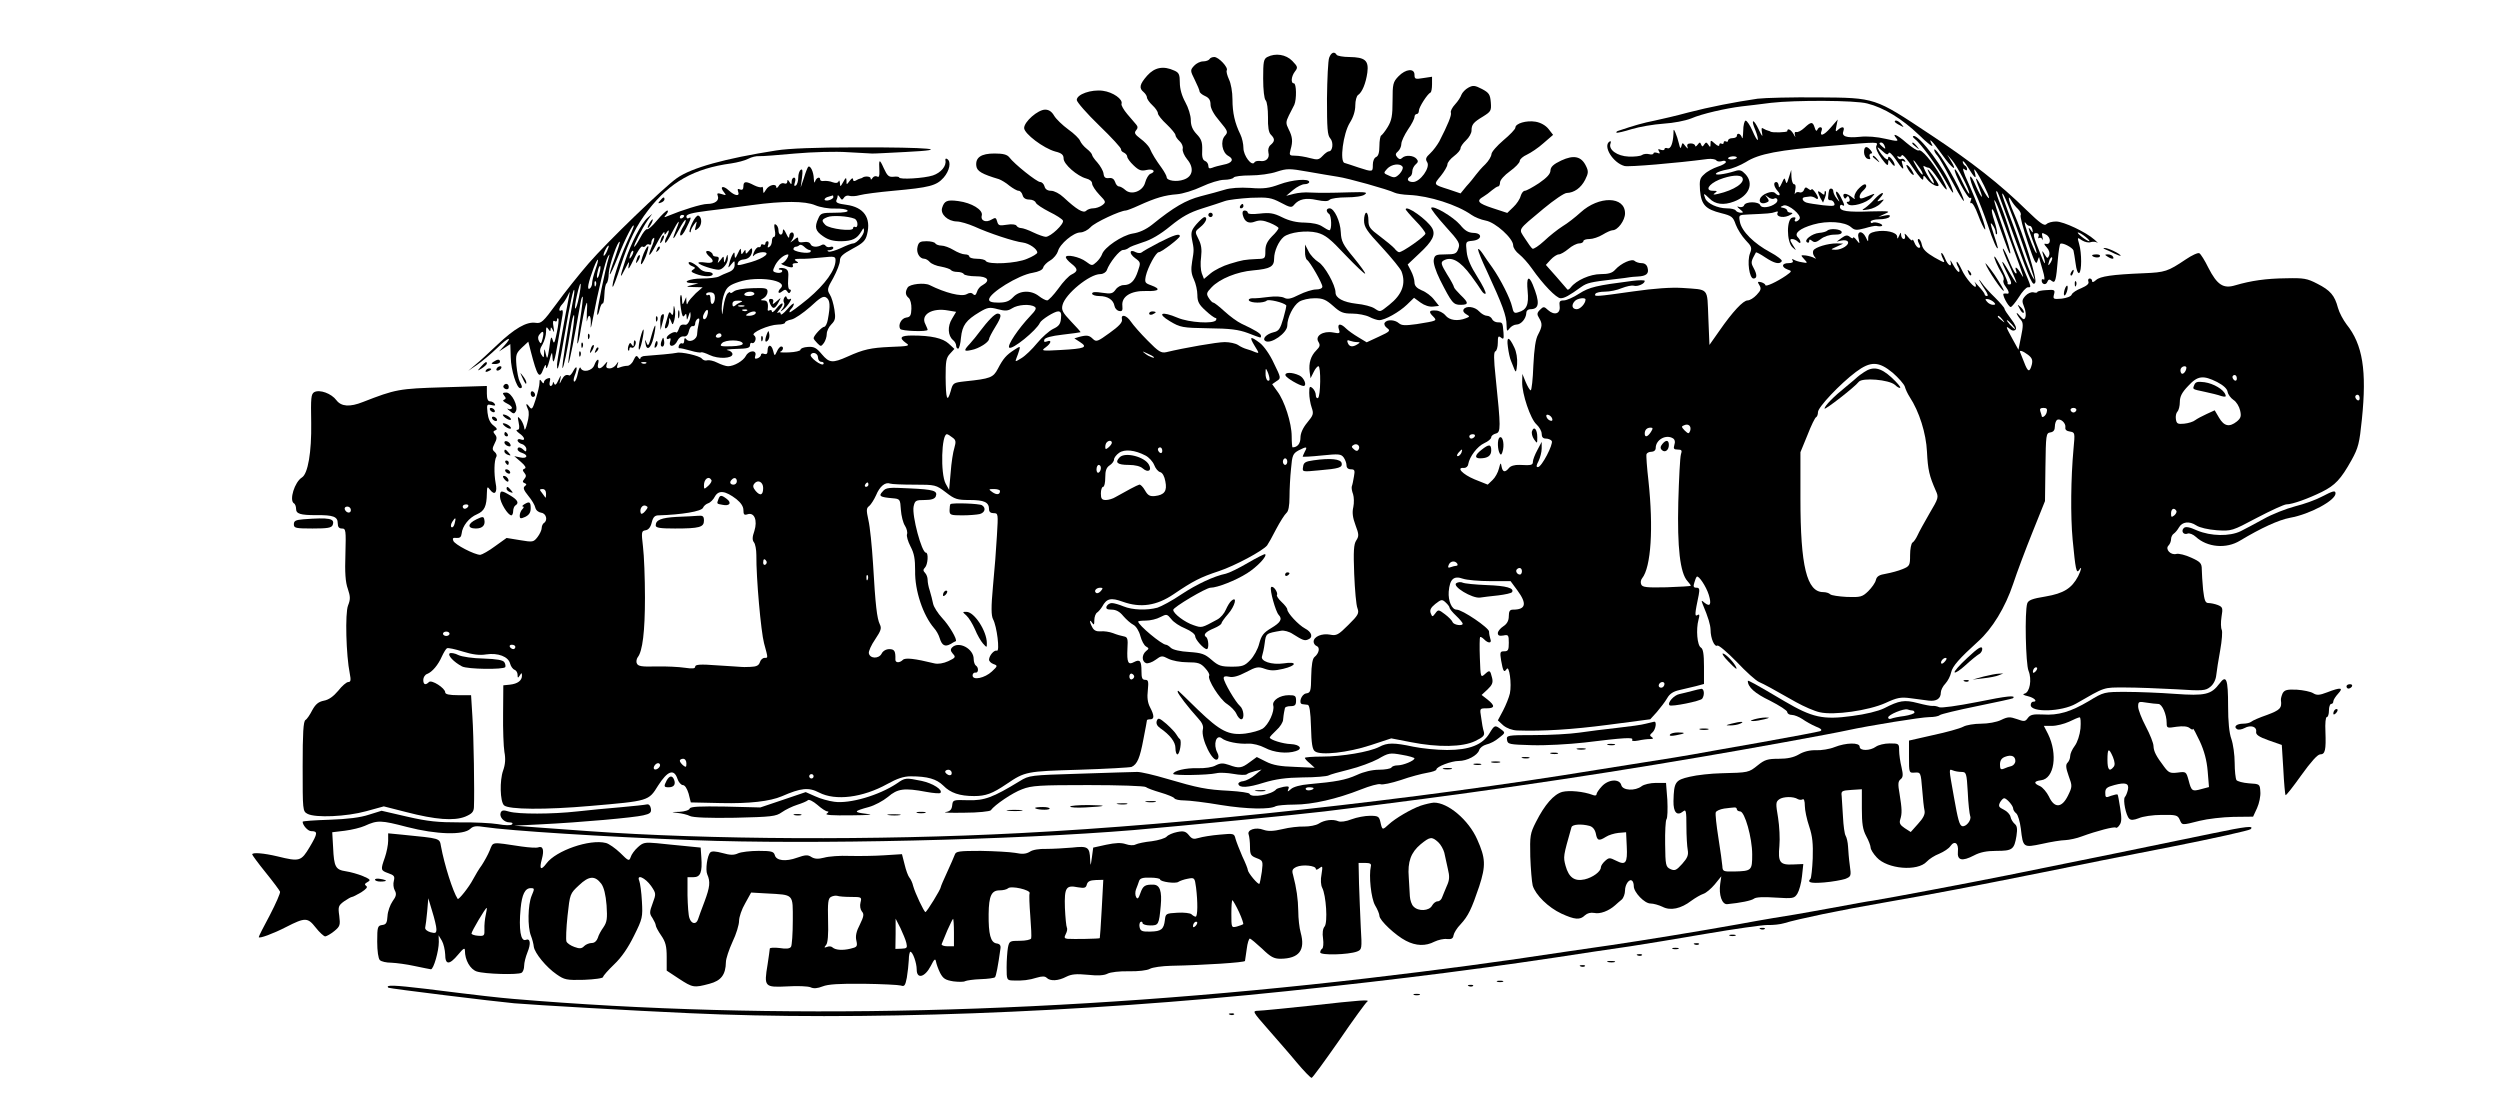 <?xml version="1.0" standalone="no"?>
<!DOCTYPE svg PUBLIC "-//W3C//DTD SVG 20010904//EN"
 "http://www.w3.org/TR/2001/REC-SVG-20010904/DTD/svg10.dtd">
<svg version="1.0" xmlns="http://www.w3.org/2000/svg"
 width="1140pt" height="505pt" viewBox="0 0 1140 505"
 preserveAspectRatio="xMidYMid meet">

<g transform="translate(0,505) scale(0.1,-0.1)"
fill="#000000" stroke="none">
<path d="M6061 4787 c-5 -13 -9 -97 -10 -187 0 -135 2 -167 15 -181 16 -18 11
-59 -6 -59 -5 0 -18 -9 -29 -21 -17 -18 -23 -19 -57 -10 -22 6 -52 11 -68 11
-26 0 -28 2 -21 28 11 37 9 58 -9 93 -13 26 -13 33 1 62 9 18 20 40 25 49 11
25 10 98 -2 98 -15 0 -12 32 5 54 14 18 13 22 -12 48 -29 30 -77 37 -114 18
-17 -9 -19 -22 -19 -98 0 -53 5 -93 11 -99 7 -7 11 -40 11 -77 -1 -45 3 -70
13 -80 19 -19 19 -30 -1 -47 -9 -7 -13 -21 -10 -35 7 -25 -11 -43 -39 -38 -11
1 -22 -1 -25 -7 -12 -19 -50 31 -50 66 0 18 -6 46 -14 62 -25 51 -36 98 -36
160 0 34 -7 73 -16 91 -8 18 -13 36 -10 41 8 13 -37 61 -57 61 -9 0 -19 -4
-22 -10 -3 -5 -16 -10 -29 -10 -13 0 -31 -9 -41 -20 -18 -20 -18 -22 3 -64 12
-24 22 -48 22 -53 0 -5 11 -15 25 -21 18 -8 25 -19 25 -39 0 -17 15 -45 41
-75 39 -47 40 -50 24 -68 -21 -24 -12 -76 16 -91 28 -15 18 -33 -22 -40 -19
-4 -42 -10 -51 -14 -13 -5 -18 -3 -18 9 0 9 -7 19 -15 22 -11 4 -15 19 -13 50
1 36 -4 50 -25 72 -19 20 -27 39 -27 65 0 20 -11 56 -25 81 -16 29 -25 61 -25
89 0 37 -4 46 -25 55 -50 23 -90 15 -124 -23 -35 -40 -38 -57 -16 -75 8 -7 15
-18 15 -24 0 -7 11 -23 25 -36 14 -13 25 -29 25 -37 0 -7 18 -30 40 -50 22
-21 40 -43 40 -49 0 -6 9 -19 19 -28 10 -9 17 -25 14 -35 -2 -10 7 -31 20 -47
33 -39 27 -79 -15 -93 -33 -12 -78 -5 -78 11 0 5 -10 24 -22 41 -27 37 -44 64
-56 92 -6 11 -24 30 -42 43 -25 19 -29 26 -20 37 9 10 9 18 1 27 -6 7 -25 29
-41 48 -16 19 -28 40 -26 46 8 21 -39 54 -85 60 -53 7 -119 -16 -119 -42 0 -9
46 -62 103 -117 56 -54 101 -103 99 -108 -1 -5 5 -12 13 -15 8 -4 15 -12 15
-18 0 -7 13 -25 29 -40 24 -23 35 -27 60 -21 31 7 44 -8 16 -18 -8 -4 -18 -21
-23 -39 -10 -40 -63 -60 -91 -34 -10 9 -23 16 -29 16 -6 0 -14 9 -17 20 -5 14
-14 20 -28 18 -17 -2 -23 3 -25 21 -2 13 -15 35 -28 50 -13 14 -24 30 -24 34
0 5 -11 18 -24 28 -14 11 -27 27 -31 37 -3 9 -27 33 -54 52 -26 19 -55 47 -64
62 -11 19 -24 28 -41 28 -33 0 -96 -55 -96 -84 1 -26 88 -92 142 -107 29 -7
38 -15 38 -32 0 -26 62 -80 103 -91 16 -4 27 -13 27 -23 0 -9 15 -32 33 -51
31 -32 31 -34 13 -48 -11 -8 -29 -14 -41 -14 -12 0 -26 -5 -32 -11 -13 -13
-44 6 -103 61 -18 17 -43 30 -57 30 -16 0 -27 7 -30 20 -3 11 -12 20 -20 20
-15 0 -118 82 -141 113 -10 12 -27 17 -67 17 -61 0 -88 -18 -83 -57 3 -24 26
-37 103 -60 11 -4 33 -17 48 -30 16 -12 34 -23 42 -23 7 0 15 -9 18 -20 3 -13
14 -20 30 -20 14 0 27 -6 30 -14 3 -8 31 -26 62 -42 31 -15 59 -33 62 -40 6
-15 -55 -73 -78 -74 -8 0 -34 9 -57 20 -22 11 -48 20 -56 20 -8 0 -18 5 -21
11 -4 6 -22 8 -45 4 -32 -5 -38 -4 -43 15 -5 18 -8 19 -25 9 -26 -16 -52 -6
-45 19 6 25 -46 57 -107 65 -52 7 -64 1 -74 -31 -9 -29 26 -61 67 -62 16 0 52
-11 80 -23 65 -30 183 -69 221 -73 29 -4 66 -29 66 -46 0 -5 -21 -18 -46 -28
-49 -22 -178 -28 -189 -10 -3 6 -22 10 -41 10 -19 0 -34 5 -34 10 0 6 -9 10
-20 10 -11 0 -34 9 -52 20 -18 11 -43 20 -55 20 -12 0 -25 5 -28 10 -3 6 -22
10 -40 10 -29 0 -36 -4 -41 -25 -7 -27 9 -55 31 -55 7 0 18 -7 25 -15 7 -8 30
-18 52 -21 21 -4 41 -11 44 -15 3 -5 16 -9 29 -9 13 0 27 -4 30 -10 3 -5 28
-10 56 -10 53 0 67 -19 30 -40 -11 -5 -23 -19 -26 -31 -5 -15 -10 -18 -18 -10
-7 7 -16 7 -30 -1 -23 -12 -96 6 -168 42 -24 12 -90 5 -100 -11 -12 -20 -11
-35 5 -48 7 -6 13 -28 12 -49 -1 -30 -5 -38 -23 -40 -23 -3 -39 -34 -28 -52 6
-10 125 -14 125 -4 0 3 -5 14 -10 25 -24 44 30 77 104 63 l36 -6 -19 -32 c-21
-34 -19 -77 5 -97 8 -6 14 -18 14 -25 0 -8 4 -14 9 -14 5 0 11 23 13 50 6 57
23 80 85 117 37 22 46 23 83 13 34 -9 46 -8 65 4 26 17 82 21 103 7 10 -6 5
-16 -20 -42 -54 -57 -106 -134 -96 -144 12 -13 125 79 140 113 6 14 66 52 83
52 12 0 16 -8 13 -32 -2 -26 -10 -36 -36 -48 -18 -9 -51 -38 -73 -65 -22 -27
-54 -58 -71 -68 -29 -18 -30 -18 -23 0 4 10 10 26 13 37 5 18 4 18 -24 0 -35
-23 -49 -38 -74 -86 -21 -40 -34 -45 -150 -57 -53 -6 -55 -7 -65 -45 -16 -55
-22 -36 -23 64 0 72 2 88 20 107 l20 22 -26 24 c-27 25 -80 37 -167 37 -53 0
-61 -10 -28 -34 20 -13 14 -15 -72 -18 -88 -4 -121 -11 -194 -44 -69 -31 -84
-29 -117 10 -25 30 -36 36 -64 34 -19 -1 -34 -7 -34 -13 0 -5 -24 -11 -53 -12
-28 -1 -46 0 -39 3 14 6 17 24 4 24 -5 0 -14 -10 -19 -22 -11 -23 -11 -23 -18
4 -8 30 -25 28 -25 -2 0 -13 -5 -17 -15 -14 -8 4 -15 2 -15 -4 0 -5 -7 -13
-16 -16 -11 -4 -14 -1 -10 12 9 27 -29 26 -43 -1 -12 -23 -54 -47 -81 -47 -10
0 -31 7 -49 16 -17 9 -38 13 -46 11 -7 -3 -19 0 -25 8 -11 13 -94 32 -115 26
-10 -3 -97 -11 -142 -14 -13 0 -23 -6 -23 -11 0 -6 -4 -4 -9 3 -8 12 -12 10
-22 -11 -6 -15 -19 -26 -28 -26 -9 0 -24 -3 -34 -7 -14 -6 -16 -3 -11 11 5 18
5 18 -6 2 -6 -10 -20 -18 -30 -18 -14 0 -18 5 -14 18 5 16 5 16 -9 0 -19 -24
-36 -23 -30 2 8 29 -6 25 -17 -5 -10 -27 -54 -36 -63 -12 -2 6 -8 -5 -12 -25
-4 -21 -11 -38 -16 -38 -5 0 -4 12 1 26 15 37 11 53 -5 24 -7 -14 -16 -24 -19
-22 -15 6 -24 0 -35 -20 -11 -23 -11 -23 -6 2 4 22 3 22 -9 -4 -9 -20 -15 -25
-19 -15 -4 9 -6 10 -6 2 -1 -7 -5 -13 -10 -13 -5 0 -7 9 -4 20 4 16 2 19 -11
14 -9 -3 -16 -11 -16 -18 0 -6 -5 -4 -10 4 -8 12 -10 11 -10 -6 0 -12 -8 -45
-17 -74 -15 -47 -18 -50 -30 -34 -15 20 -17 12 -5 -14 5 -10 4 -35 -4 -62 -6
-25 -12 -36 -13 -24 -1 11 -8 29 -16 40 -15 18 -16 17 -10 -13 5 -24 3 -33 -6
-33 -8 0 -3 -7 9 -16 25 -17 30 -36 7 -28 -8 4 -15 1 -15 -4 0 -6 9 -14 20
-17 11 -3 20 -14 20 -23 0 -12 -3 -13 -12 -4 -14 14 -28 16 -28 3 0 -5 9 -13
20 -16 31 -10 24 -28 -7 -21 l-28 6 30 -26 c20 -17 26 -28 17 -31 -10 -4 -10
-8 -1 -19 9 -11 9 -17 0 -28 -9 -11 -9 -15 1 -19 10 -4 10 -7 1 -14 -9 -7 -5
-18 16 -44 16 -19 30 -43 32 -54 3 -12 14 -21 27 -23 23 -3 31 -35 12 -47 -5
-3 -10 -14 -10 -23 0 -9 -9 -28 -19 -41 -18 -23 -21 -24 -80 -14 l-61 10 -53
-38 c-28 -21 -59 -38 -67 -39 -26 0 -117 47 -123 64 -5 12 -1 15 15 13 15 -1
21 4 23 20 3 34 34 73 70 88 34 15 44 36 45 95 1 32 2 34 15 16 21 -27 34 -12
25 31 -8 44 -7 103 3 120 4 6 0 16 -7 22 -12 10 -12 16 -1 38 11 21 12 30 2
42 -9 11 -9 15 2 19 10 3 8 9 -9 22 -15 11 -24 31 -27 58 -4 38 -3 40 18 35
15 -4 20 -3 15 5 -4 7 -14 12 -22 12 -9 0 -14 11 -14 35 l0 35 -197 -6 c-205
-6 -219 -9 -368 -67 -60 -24 -99 -21 -121 8 -23 31 -76 50 -101 37 -15 -9 -16
-26 -14 -141 2 -133 -15 -231 -42 -248 -34 -21 -59 -104 -37 -118 6 -3 10 -15
10 -25 0 -23 19 -29 92 -29 78 1 98 -7 98 -37 0 -17 6 -24 19 -24 18 0 19 -7
16 -117 -3 -83 0 -128 11 -158 12 -36 12 -48 1 -76 -14 -35 -9 -227 8 -311 6
-30 4 -38 -7 -38 -8 0 -29 -18 -46 -40 -22 -26 -43 -41 -65 -45 -25 -5 -38
-16 -53 -43 -10 -20 -24 -41 -31 -45 -10 -6 -13 -59 -13 -212 0 -201 0 -204
22 -216 36 -19 178 -13 268 12 l80 22 102 -26 c135 -35 218 -41 269 -21 31 13
39 22 40 43 3 66 -1 326 -7 414 l-6 97 -59 0 c-40 0 -59 4 -59 13 0 19 -62 59
-74 47 -16 -16 -26 -12 -26 10 0 11 8 24 18 27 23 9 50 41 67 80 8 17 18 34
23 37 5 3 37 -4 72 -15 45 -14 77 -18 107 -13 54 8 101 -10 109 -42 3 -12 12
-25 20 -28 8 -3 14 -13 14 -23 0 -15 2 -16 10 -3 8 13 10 13 10 -1 0 -22 -19
-37 -55 -41 l-30 -3 -1 -130 c-1 -71 2 -150 6 -174 6 -31 4 -57 -6 -85 -16
-45 -14 -140 4 -158 20 -20 190 -21 395 -3 266 23 264 22 308 93 43 67 72 78
88 31 5 -16 17 -29 25 -29 9 0 19 -16 26 -39 l10 -40 138 -3 c129 -3 223 8
277 31 87 38 122 42 170 17 75 -39 199 -23 311 39 45 25 75 35 106 35 78 0
118 -12 149 -42 33 -34 75 -48 141 -48 53 0 83 11 148 55 84 57 90 58 330 65
124 4 232 10 240 13 26 12 38 41 54 127 9 45 16 84 16 86 0 2 7 4 15 4 19 0
19 17 -1 55 -11 21 -14 45 -10 78 4 40 2 47 -12 47 -14 0 -17 9 -17 39 0 48
-7 56 -34 42 -27 -15 -33 -2 -30 62 3 45 0 52 -16 55 -11 2 -33 8 -50 15 -16
6 -42 10 -57 8 -18 -1 -30 4 -37 18 -14 25 -14 41 -1 21 8 -12 10 -9 10 12 0
15 6 31 13 35 6 4 17 17 23 27 20 37 39 42 94 22 81 -29 154 -18 231 34 90 61
123 78 208 106 72 24 199 92 219 117 5 7 24 40 41 74 18 34 39 67 47 74 9 7
14 32 14 73 0 33 3 92 7 129 5 61 9 69 34 83 37 19 42 18 29 -5 -5 -11 -10
-21 -10 -23 0 -2 39 0 87 5 78 8 88 7 100 -9 7 -10 13 -26 13 -36 0 -11 7 -18
20 -18 17 0 19 -5 14 -32 -3 -18 -7 -39 -10 -46 -2 -7 1 -23 6 -36 4 -13 5
-39 1 -58 -6 -25 -3 -48 10 -83 16 -42 16 -50 3 -70 -11 -17 -13 -48 -9 -153
3 -72 9 -142 15 -156 8 -22 4 -31 -42 -76 -45 -45 -54 -50 -83 -44 -37 7 -75
-9 -75 -32 0 -8 6 -17 14 -20 16 -6 11 -33 -10 -50 -9 -7 -14 -36 -15 -87 -1
-70 -3 -76 -23 -79 -22 -3 -37 -47 -17 -49 6 -1 17 -2 24 -3 8 -1 13 -30 15
-101 2 -75 6 -103 18 -111 25 -20 151 -6 254 28 l94 31 88 -17 c126 -25 238
-23 295 5 37 18 44 25 39 43 -4 11 -9 40 -12 64 -7 42 -7 42 25 42 38 0 39 12
4 40 l-27 21 27 25 c21 20 26 31 21 52 -9 37 -11 38 -33 18 -19 -17 -20 -16
-23 74 -2 50 -1 93 1 95 2 2 10 -2 18 -10 19 -20 37 -19 29 1 -3 9 -6 24 -6
34 0 17 -122 100 -148 100 -22 0 -39 40 -36 82 5 58 23 74 65 59 17 -6 74 -11
125 -11 l92 0 31 -42 c45 -61 39 -88 -20 -88 -14 0 -19 -7 -19 -30 0 -20 -8
-35 -25 -46 -14 -9 -25 -23 -25 -31 0 -11 7 -14 25 -11 23 5 25 2 25 -33 0
-33 -3 -39 -21 -39 -19 0 -20 -4 -14 -42 9 -50 13 -57 25 -39 12 20 24 -68 15
-111 -4 -18 -18 -53 -31 -78 l-24 -45 25 -23 c16 -13 40 -22 63 -23 117 -4
249 4 417 26 l190 25 30 33 c16 19 38 47 47 63 11 20 28 31 55 37 21 5 55 13
76 18 l37 10 0 79 c0 58 -4 81 -14 87 -17 9 -23 83 -11 127 6 22 5 27 -5 21
-13 -8 -12 6 6 92 5 27 3 33 -11 33 -12 0 -15 5 -9 23 3 12 8 24 11 27 8 8 43
-44 55 -83 13 -43 6 -56 -19 -36 -15 13 -16 12 -9 -6 26 -62 35 -93 36 -117 0
-39 18 -80 31 -72 6 3 44 -29 88 -74 42 -45 88 -86 102 -92 25 -11 60 -30 169
-92 36 -20 84 -41 108 -46 65 -15 223 8 299 42 54 25 70 28 115 22 29 -4 66
-9 83 -11 35 -4 55 9 55 37 0 10 9 29 21 41 11 12 23 35 26 51 6 28 38 64 123
141 64 57 124 155 160 263 17 52 57 158 88 235 l57 142 2 155 c2 148 3 155 22
158 15 2 21 11 21 27 0 13 5 27 10 30 15 9 41 -14 38 -34 -2 -10 5 -17 21 -19
23 -4 23 -5 16 -80 -12 -132 -14 -303 -4 -412 13 -135 17 -159 30 -139 14 22
10 1 -5 -29 -29 -55 -66 -78 -148 -92 -62 -10 -79 -17 -84 -32 -12 -38 -7
-276 6 -307 16 -39 6 -98 -18 -104 -11 -3 -6 -7 16 -12 29 -7 46 -25 22 -25
-5 0 -10 -7 -10 -15 0 -35 141 -31 206 6 136 78 123 74 224 74 52 0 156 -4
230 -8 125 -8 137 -7 159 11 14 11 25 32 27 53 2 19 10 70 18 114 8 44 11 86
7 93 -4 8 -5 34 -1 59 7 41 5 45 -17 54 -13 5 -32 9 -42 9 -15 0 -19 11 -25
61 -3 34 -6 76 -6 93 0 27 -6 34 -48 53 -26 12 -57 20 -68 17 -26 -7 -52 22
-36 38 7 7 12 20 12 30 0 9 6 21 13 25 6 4 17 17 23 28 15 26 47 30 79 9 15
-10 54 -19 94 -22 67 -4 68 -4 183 57 63 33 124 61 134 61 27 0 99 26 162 57
60 30 86 57 135 145 31 56 36 77 47 185 23 223 4 342 -70 434 -15 20 -33 53
-39 75 -15 57 -35 80 -94 110 -46 24 -62 27 -142 25 -93 -1 -160 -11 -232 -32
-55 -17 -83 2 -123 80 -16 33 -35 63 -41 66 -6 4 -34 -9 -62 -28 -82 -55 -94
-59 -191 -63 -146 -6 -199 -14 -218 -31 -11 -10 -18 -12 -18 -5 0 7 -5 12 -11
12 -6 0 -9 -6 -6 -14 4 -10 -7 -19 -32 -30 -21 -8 -41 -21 -44 -29 -3 -9 -23
-16 -46 -19 -38 -3 -40 -2 -35 19 6 21 3 23 -35 20 -22 -1 -41 -5 -41 -9 0 -3
-8 -4 -18 -1 -10 2 -26 -5 -36 -16 -16 -18 -17 -24 -6 -51 7 -16 9 -37 6 -46
-5 -14 -9 -13 -27 7 -21 25 -15 5 7 -21 10 -12 10 -27 0 -75 l-12 -60 -27 49
c-31 56 -33 63 -12 46 10 -9 19 -10 26 -3 6 6 -1 23 -21 49 -16 21 -30 42 -30
47 0 4 -19 26 -43 50 -24 23 -51 53 -60 67 -10 14 -15 18 -11 10 4 -8 16 -27
26 -42 11 -16 15 -28 9 -28 -6 0 -11 3 -11 8 0 4 -13 21 -28 37 -15 17 -24 26
-19 21 4 -6 7 -14 7 -20 0 -19 -48 36 -65 75 -10 21 -20 37 -22 35 -3 -2 0
-14 7 -25 6 -12 7 -21 2 -21 -5 0 -16 15 -26 33 -9 17 -14 24 -12 15 9 -30
-11 -20 -24 12 -7 17 -15 29 -17 26 -3 -2 1 -14 7 -26 11 -21 9 -21 -39 6 -36
21 -52 36 -57 56 -3 16 -10 28 -15 28 -6 0 -5 -8 1 -20 8 -14 8 -20 0 -20 -6
0 -15 10 -20 23 -5 12 -9 18 -10 12 0 -5 -9 1 -20 15 -12 15 -18 18 -14 8 3
-10 1 -18 -5 -18 -6 0 -11 8 -12 18 0 14 -2 14 -9 -3 -7 -16 -9 -16 -9 -4 -1
20 -53 32 -99 23 -24 -5 -32 -12 -33 -28 0 -21 0 -21 -11 2 -16 33 -42 29 -33
-5 6 -27 6 -27 -9 -8 -8 11 -16 16 -16 11 0 -5 -7 -3 -15 4 -11 9 -19 8 -37
-5 l-23 -17 22 5 c13 3 26 1 29 -5 9 -14 -27 -37 -56 -37 -24 1 -24 1 5 14
l30 14 -30 1 c-40 0 -97 -17 -106 -32 -4 -7 -2 -19 4 -27 10 -12 9 -13 -1 -7
-7 4 -24 9 -38 11 -24 2 -24 2 -7 -17 17 -18 16 -19 -10 -14 -15 2 -32 8 -38
12 -8 4 -9 3 -5 -4 5 -8 -2 -12 -18 -12 -32 0 -34 -18 -5 -29 21 -7 21 -8 -7
-28 -41 -28 -94 -53 -94 -43 0 4 -9 10 -19 13 -17 4 -18 2 -8 -14 9 -15 7 -23
-13 -44 -13 -14 -31 -25 -41 -25 -20 0 -68 -51 -129 -139 l-45 -64 -5 123 c-6
141 6 128 -120 137 -50 3 -125 -2 -223 -16 -169 -24 -180 -25 -172 -11 3 6 23
10 44 10 21 0 56 7 76 16 21 8 46 14 55 11 18 -5 50 9 50 22 0 4 -26 4 -57 0
-164 -21 -195 -28 -242 -58 -26 -17 -58 -31 -70 -31 -19 0 -22 -5 -19 -27 4
-34 -24 -43 -53 -17 -18 17 -21 17 -37 1 -14 -14 -14 -21 -4 -37 16 -26 15
-39 -4 -75 -12 -21 -18 -65 -22 -142 -2 -62 -8 -113 -12 -113 -4 0 -14 17 -23
38 l-15 37 -1 -37 c-1 -54 38 -169 65 -193 13 -12 24 -31 24 -43 0 -15 6 -22
19 -22 11 0 23 -5 27 -11 8 -14 -46 -119 -63 -119 -9 0 -8 7 3 28 7 15 14 40
14 57 l0 30 -20 -38 c-11 -20 -20 -44 -20 -52 0 -16 -6 -18 -61 -15 -22 1 -41
-5 -48 -14 -18 -22 -29 -20 -34 7 -3 19 -5 18 -12 -10 -4 -17 -17 -41 -29 -52
l-22 -21 -60 24 c-55 23 -86 56 -48 52 9 0 18 7 19 17 6 35 42 82 73 96 18 8
32 20 32 27 0 6 9 14 21 17 23 6 23 25 -1 257 -9 84 -9 115 -1 118 6 2 11 20
11 39 0 29 2 33 14 24 12 -10 14 -7 12 21 -4 48 -4 48 -26 48 -11 0 -23 7 -26
15 -4 8 -14 15 -24 15 -9 0 -25 9 -35 20 -20 22 -60 27 -71 9 -4 -7 1 -16 12
-22 17 -10 17 -11 -1 -18 -38 -15 -76 -10 -94 13 -10 12 -30 22 -44 22 -31 2
-34 -6 -11 -28 18 -19 17 -19 -76 -34 -52 -7 -68 -7 -81 4 -19 17 -55 18 -65
2 -4 -6 1 -17 11 -24 17 -12 13 -16 -37 -39 l-56 -26 -38 23 c-22 13 -47 31
-56 40 -25 25 -41 23 -33 -3 7 -20 4 -21 -27 -15 -45 8 -83 -16 -66 -43 9 -15
7 -22 -10 -39 -25 -25 -35 -58 -30 -98 l4 -29 14 28 c7 15 17 27 22 27 12 0
10 -138 -2 -145 -5 -3 -10 3 -10 13 0 11 -7 25 -15 32 -13 11 -15 7 -15 -22 0
-19 5 -49 11 -66 10 -29 8 -35 -20 -69 -20 -24 -31 -49 -31 -69 0 -27 -14 -44
-36 -44 -2 0 -4 23 -4 50 0 61 -33 163 -66 206 l-23 32 20 14 c21 13 21 14
-12 81 -18 40 -46 79 -64 93 -44 33 -50 30 -24 -13 21 -34 22 -36 3 -29 -10 5
-28 11 -39 14 -11 3 -29 11 -40 19 -11 7 -38 13 -60 13 -35 0 -184 -26 -267
-46 -23 -5 -35 2 -85 53 -32 32 -66 71 -76 86 -20 30 -47 37 -41 10 3 -13 -14
-31 -56 -61 -55 -40 -61 -42 -76 -28 -17 17 -27 19 -62 10 l-23 -7 26 -17 c37
-24 22 -30 -88 -36 -88 -5 -91 -4 -69 12 26 19 29 36 6 27 -12 -4 -15 -2 -12
8 3 9 31 17 84 23 43 5 80 10 81 11 2 1 -18 23 -43 49 -38 40 -45 52 -39 75
12 50 123 141 172 141 13 0 26 8 30 18 12 34 58 92 74 92 8 0 19 4 25 9 5 5
34 16 65 26 37 11 80 36 126 74 53 43 87 62 144 80 41 13 88 28 104 34 17 6
70 12 118 15 79 3 93 1 137 -22 43 -23 50 -24 61 -10 22 26 53 33 103 22 34
-7 51 -7 59 1 6 6 41 11 77 11 38 0 74 5 83 13 15 10 4 12 -65 10 -99 -3 -136
-3 -185 -1 -21 2 -54 -1 -73 -6 l-35 -9 32 27 c17 14 40 26 52 26 12 0 21 5
21 10 0 17 -77 11 -136 -11 -46 -17 -71 -21 -133 -16 -47 3 -91 0 -116 -8 -22
-7 -71 -20 -110 -30 -68 -18 -122 -49 -222 -130 -28 -22 -59 -36 -88 -40 -48
-8 -130 -63 -140 -95 -3 -9 -14 -25 -25 -35 -20 -18 -21 -18 -48 2 -29 22 -92
35 -92 20 0 -5 11 -18 25 -29 31 -24 31 -35 3 -49 -13 -5 -41 -35 -62 -65 -22
-30 -45 -54 -51 -54 -7 0 -24 9 -38 20 -36 28 -88 26 -117 -5 -18 -19 -34 -25
-67 -25 -30 0 -43 4 -43 14 0 29 134 112 199 122 28 5 45 13 48 24 2 9 17 24
33 33 15 9 30 28 34 41 8 33 71 86 102 86 14 0 35 11 47 24 18 21 136 76 161
76 4 0 31 10 59 23 77 35 119 47 173 51 27 2 78 18 114 35 36 17 81 31 102 31
20 0 40 5 43 10 3 6 38 10 76 10 39 0 93 7 121 17 47 15 57 15 142 0 50 -9
111 -19 136 -23 44 -6 230 -58 260 -73 8 -4 37 -9 65 -10 92 -4 220 -45 285
-91 14 -10 43 -22 65 -26 44 -8 125 -81 125 -113 0 -11 12 -29 28 -41 15 -12
41 -41 57 -64 51 -73 112 -136 131 -136 18 0 38 11 95 52 26 18 42 22 145 34
38 4 72 9 77 10 4 1 19 2 35 3 39 2 52 13 45 39 -3 14 -13 22 -27 22 -12 0
-27 5 -32 10 -12 12 -62 -10 -89 -40 -13 -15 -31 -20 -66 -20 -48 0 -111 -28
-136 -60 -6 -8 -13 -13 -16 -10 -2 3 -25 29 -51 59 l-47 53 22 24 c12 13 29
24 37 24 8 0 27 11 44 25 16 14 38 25 49 25 10 0 19 5 19 10 0 6 12 10 28 10
15 0 42 9 60 20 18 11 38 20 45 20 24 0 57 45 57 77 0 79 -119 81 -203 4 -23
-21 -60 -50 -82 -63 -22 -14 -60 -44 -84 -67 -24 -22 -48 -38 -53 -35 -5 3
-20 24 -34 46 -30 47 -38 34 85 137 47 39 94 71 105 71 34 1 65 23 84 60 15
30 16 39 4 63 -21 44 -55 52 -113 25 -36 -17 -48 -29 -49 -45 0 -16 -16 -33
-52 -58 -29 -19 -58 -35 -65 -35 -7 0 -15 -11 -19 -24 -3 -13 -18 -36 -33 -50
l-28 -27 -67 22 c-67 22 -76 33 -41 53 10 6 28 19 39 29 11 9 23 17 28 17 4 0
8 8 8 18 0 11 20 33 45 51 25 18 45 39 45 47 0 8 15 21 33 29 17 8 52 31 75
52 l44 38 -21 27 c-13 16 -35 29 -59 33 -42 7 -92 -8 -92 -27 0 -7 -25 -33
-55 -58 -29 -25 -54 -53 -54 -63 -1 -11 -13 -31 -28 -46 -16 -15 -35 -37 -43
-48 -8 -11 -27 -35 -43 -52 l-27 -33 -53 18 c-72 23 -71 21 -37 62 16 20 30
44 30 52 0 9 14 26 30 38 17 13 30 28 30 36 0 7 11 23 25 36 14 13 25 33 25
44 0 28 8 38 53 65 35 22 38 26 35 64 -3 36 -8 44 -40 61 -33 17 -41 18 -63 6
-13 -7 -27 -22 -31 -32 -3 -10 -16 -30 -29 -44 -13 -14 -22 -31 -19 -38 4 -11
-14 -55 -53 -131 -9 -16 -27 -41 -41 -54 -21 -19 -23 -27 -14 -41 15 -24 -32
-90 -65 -90 -24 0 -31 14 -13 25 6 3 10 14 10 24 0 10 7 24 15 31 12 10 13 16
4 26 -14 16 -51 18 -65 4 -8 -8 -14 -7 -23 3 -9 11 -8 17 4 27 8 7 15 22 15
34 0 11 14 41 30 65 17 24 30 50 30 58 0 7 5 13 10 13 6 0 10 7 10 15 0 16 39
77 53 83 4 2 7 19 7 38 l0 34 -40 -6 c-36 -6 -40 -5 -40 15 0 31 -40 27 -73
-7 -25 -26 -27 -35 -27 -111 0 -69 -4 -90 -22 -120 -12 -20 -26 -37 -30 -39
-4 -2 -8 -24 -8 -48 0 -30 -5 -46 -15 -50 -9 -4 -15 -19 -15 -35 0 -34 0 -34
-65 -13 -27 9 -56 19 -64 21 -23 6 -6 135 24 183 16 25 25 54 25 79 0 22 6 44
13 48 18 12 35 52 42 102 7 55 -10 70 -82 71 -28 0 -55 5 -58 10 -10 17 -25
11 -34 -13z m335 -498 c3 -6 -3 -20 -14 -32 -18 -18 -25 -19 -48 -8 -26 11
-26 12 -9 31 20 22 60 27 71 9z m834 -605 c0 -18 -24 -44 -40 -44 -22 0 -26
20 -8 38 12 12 48 17 48 6z m1862 -12 c9 -9 8 -12 -4 -12 -8 0 -21 6 -27 14
-10 11 -9 14 4 12 8 -1 21 -8 27 -14z m39 -79 c13 -16 12 -17 -3 -4 -10 7 -18
15 -18 17 0 8 8 3 21 -13z m44 -23 c10 -11 16 -20 13 -20 -3 0 -13 9 -23 20
-10 11 -16 20 -13 20 3 0 13 -9 23 -20z m-2987 -80 c15 0 15 -2 2 -10 -22 -14
-37 -12 -44 6 -5 12 -2 15 10 10 8 -3 23 -6 32 -6z m-929 -66 c14 -12 -19 -1
-35 12 -18 14 -18 14 6 3 14 -6 27 -13 29 -15z m3989 8 c18 -14 22 -24 17 -45
-10 -37 -18 -34 -35 11 -8 20 -16 40 -18 45 -6 13 12 7 36 -11z m-5518 -12 c0
-11 7 -20 16 -20 8 0 12 -5 9 -10 -7 -12 -65 31 -58 43 9 15 33 6 33 -13z
m-783 -26 c-3 -3 -12 -4 -19 -1 -8 3 -5 6 6 6 11 1 17 -2 13 -5z m5684 -44
c26 -23 51 -51 55 -63 3 -12 13 -33 22 -47 44 -67 75 -166 79 -250 4 -83 11
-111 40 -177 14 -31 13 -34 -29 -105 -23 -40 -48 -85 -54 -99 -7 -15 -17 -30
-23 -33 -6 -4 -11 -30 -11 -57 0 -47 -2 -51 -34 -64 -19 -8 -53 -17 -75 -21
-32 -5 -43 -12 -47 -29 -3 -13 -19 -35 -35 -51 -27 -26 -35 -28 -97 -26 -37 2
-71 7 -76 12 -6 6 -20 10 -32 10 -75 0 -104 118 -104 426 l0 212 32 78 c17 44
35 81 40 82 4 2 8 12 8 23 0 22 101 129 173 183 67 50 104 49 168 -4z m1339
23 c-1 -18 -18 -35 -24 -24 -4 6 -4 16 -1 21 7 12 25 13 25 3z m-4181 -51 c1
-7 -3 -10 -9 -7 -5 3 -10 18 -9 33 0 24 1 25 9 7 5 -11 9 -26 9 -33z m4411 2
c0 -8 -4 -12 -10 -9 -5 3 -10 10 -10 16 0 5 5 9 10 9 6 0 10 -7 10 -16z m-90
-16 c29 -15 46 -31 48 -45 2 -12 14 -28 27 -37 13 -8 26 -30 30 -48 6 -26 3
-35 -15 -50 -34 -27 -58 -22 -81 17 l-20 34 -37 -17 c-20 -9 -44 -22 -52 -28
-8 -7 -31 -14 -50 -16 -30 -3 -35 0 -38 21 -2 13 1 28 7 34 6 6 11 26 11 44 0
25 10 44 38 73 43 47 68 50 132 18z m650 -74 c0 -8 -4 -12 -10 -9 -5 3 -10 10
-10 16 0 5 5 9 10 9 6 0 10 -7 10 -16z m-1427 -64 c-4 -17 -23 -29 -23 -16 0
2 -3 11 -6 20 -4 11 0 16 14 16 15 0 19 -5 15 -20z m135 9 c-2 -6 -8 -10 -13
-10 -5 0 -11 4 -13 10 -2 6 4 11 13 11 9 0 15 -5 13 -11z m-2390 -38 c3 -8 -1
-12 -9 -9 -7 2 -15 10 -17 17 -3 8 1 12 9 9 7 -2 15 -10 17 -17z m629 -56 c-6
-14 -8 -14 -25 2 -15 16 -16 19 -2 24 20 9 34 -5 27 -26z m-179 -5 c-15 -23
-28 -26 -28 -7 0 17 10 27 27 27 11 0 11 -4 1 -20z m-3185 -25 c16 -11 17 -19
9 -47 -6 -18 -14 -69 -17 -113 l-7 -79 -16 29 c-24 45 -19 226 6 225 4 0 15
-7 25 -15z m2382 5 c-3 -5 -10 -10 -16 -10 -5 0 -9 5 -9 10 0 6 7 10 16 10 8
0 12 -4 9 -10z m904 -9 c8 -5 11 -16 6 -30 -5 -17 -2 -21 15 -21 19 0 21 -4
15 -22 -4 -13 -9 -111 -12 -218 -5 -206 8 -323 42 -360 8 -9 15 -18 15 -21 0
-2 -50 -5 -110 -7 -92 -2 -111 0 -116 13 -4 8 -2 21 4 28 41 51 52 230 29 444
-7 61 -11 116 -9 122 2 6 12 11 23 11 11 0 19 7 19 17 0 38 47 64 79 44z
m-2559 -20 c0 -5 -7 -14 -15 -21 -12 -10 -15 -10 -15 2 0 8 3 18 7 21 9 10 23
9 23 -2z m1125 -31 c-5 -8 -11 -8 -21 1 -12 10 -12 14 -2 20 16 10 33 -5 23
-21z m-895 -6 c0 -8 -4 -12 -10 -9 -5 3 -10 10 -10 16 0 5 5 9 10 9 6 0 10 -7
10 -16z m-77 -21 c16 -8 34 -28 40 -43 6 -16 18 -31 28 -33 10 -3 19 -19 23
-42 9 -44 -4 -62 -48 -67 -23 -2 -32 3 -45 26 -9 16 -21 28 -26 26 -9 -2 -60
-29 -109 -57 -11 -7 -31 -13 -43 -13 -19 0 -23 6 -23 30 0 17 5 30 10 30 6 0
10 19 10 43 0 31 5 45 20 55 11 7 20 19 20 27 0 7 10 21 23 30 25 18 72 13
120 -12z m1441 12 c-4 -8 -11 -15 -16 -15 -6 0 -5 6 2 15 7 8 14 15 16 15 2 0
1 -7 -2 -15z m-794 -40 c0 -8 -4 -15 -10 -15 -5 0 -10 7 -10 15 0 8 5 15 10
15 6 0 10 -7 10 -15z m-850 -29 c0 -8 -4 -18 -10 -21 -5 -3 -10 3 -10 14 0 12
5 21 10 21 6 0 10 -6 10 -14z m-1776 -55 c3 -4 -3 -16 -14 -26 -19 -17 -20
-17 -20 2 0 29 22 45 34 24z m116 -6 c0 -8 -7 -15 -15 -15 -16 0 -20 12 -8 23
11 12 23 8 23 -8z m120 -30 c0 -33 -13 -38 -34 -14 -13 16 -14 24 -6 34 16 20
40 7 40 -20z m480 15 c0 -5 -5 -10 -11 -10 -5 0 -7 5 -4 10 3 6 8 10 11 10 2
0 4 -4 4 -10z m209 0 c97 0 99 -1 144 -35 41 -32 52 -35 109 -35 66 0 88 -10
88 -42 0 -12 7 -18 21 -18 21 0 21 -3 15 -102 -3 -57 -11 -160 -18 -231 -9
-97 -8 -133 0 -150 18 -32 32 -149 18 -144 -13 4 -35 -22 -36 -41 0 -7 9 -16
20 -20 20 -7 20 -9 -7 -34 -32 -30 -88 -42 -88 -18 0 8 6 14 13 13 14 -3 16
23 2 32 -5 3 -10 17 -10 30 0 47 -68 83 -98 53 -9 -9 -8 -16 3 -29 14 -15 13
-18 -21 -34 -22 -10 -46 -14 -63 -10 -90 22 -133 27 -144 16 -15 -15 -35 -14
-34 2 1 38 -4 47 -28 47 -14 0 -29 -8 -35 -21 -13 -24 -53 -23 -58 2 -2 9 11
38 29 64 26 39 30 50 21 68 -13 27 -20 86 -31 277 -5 80 -14 169 -21 198 -10
46 -10 55 4 65 8 7 22 29 31 49 16 39 41 61 63 53 8 -3 58 -5 111 -5z m-1679
-42 c0 -12 -1 -19 -3 -17 -1 2 -9 12 -16 22 -12 14 -11 17 3 17 10 0 16 -8 16
-22z m2070 13 c0 -17 -15 -19 -35 -5 -18 13 -18 14 8 14 15 0 27 -4 27 -9z
m-1202 -37 c21 -17 32 -34 32 -50 0 -21 4 -24 19 -19 31 10 46 -28 31 -76 -10
-28 -10 -42 -2 -52 6 -7 11 -33 11 -58 -1 -105 21 -349 35 -402 19 -70 19 -67
2 -67 -8 0 -18 -9 -21 -20 -5 -15 -16 -20 -43 -21 -20 -1 -40 -1 -44 0 -4 0
-53 4 -108 7 -77 6 -100 4 -100 -6 0 -9 -12 -10 -47 -5 -27 4 -85 7 -131 6
-66 -2 -83 1 -88 14 -4 8 -1 21 4 28 22 27 33 117 33 272 0 88 -4 192 -9 232
-8 68 -7 72 12 75 13 2 23 14 28 36 6 24 14 32 31 32 104 3 197 18 203 35 3 8
14 17 23 20 10 3 24 17 31 31 17 30 47 27 98 -12z m-1223 -34 c-3 -5 -10 -10
-16 -10 -5 0 -9 5 -9 10 0 6 7 10 16 10 8 0 12 -4 9 -10z m807 -21 c-9 -11
-18 -15 -20 -9 -7 19 7 40 22 34 12 -5 12 -8 -2 -25z m-1342 5 c0 -17 -22 -14
-28 4 -2 7 3 12 12 12 9 0 16 -7 16 -16z m8324 -3 c3 -5 -1 -14 -9 -21 -13
-10 -15 -9 -15 9 0 21 14 28 24 12z m-7851 -59 c-3 -12 -9 -19 -14 -16 -5 3
-3 14 3 24 15 24 19 21 11 -8z m1422 -171 c3 -5 1 -12 -5 -16 -5 -3 -10 1 -10
9 0 18 6 21 15 7z m3150 -11 c3 -5 2 -10 -4 -10 -5 0 -17 -3 -25 -6 -12 -5
-15 -2 -10 10 7 18 29 21 39 6z m295 -35 c0 -8 -4 -15 -9 -15 -13 0 -22 16
-14 24 11 11 23 6 23 -9z m-2983 -37 c-3 -8 -6 -5 -6 6 -1 11 2 17 5 13 3 -3
4 -12 1 -19z m1063 -53 c-7 -8 -16 -12 -21 -9 -13 8 -1 24 18 24 13 0 13 -3 3
-15z m1590 -76 c0 -5 14 -22 30 -37 17 -16 30 -32 30 -36 0 -12 -41 -6 -46 7
-3 8 -19 24 -35 36 -29 22 -31 22 -44 4 -13 -17 -14 -17 -21 1 -5 14 0 25 21
42 27 21 31 22 47 7 10 -9 18 -20 18 -24z m-4560 -119 c0 -5 -7 -10 -15 -10
-8 0 -15 5 -15 10 0 6 7 10 15 10 8 0 15 -4 15 -10z m300 -60 c0 -5 -4 -10 -9
-10 -6 0 -13 5 -16 10 -3 6 1 10 9 10 9 0 16 -4 16 -10z m6520 -65 c-7 -9 -15
-13 -17 -11 -7 7 7 26 19 26 6 0 6 -6 -2 -15z m412 -47 c-7 -7 -12 -8 -12 -2
0 14 12 26 19 19 2 -3 -1 -11 -7 -17z m-4110 -23 c0 -5 -5 -11 -11 -13 -6 -2
-11 4 -11 13 0 9 5 15 11 13 6 -2 11 -8 11 -13z m2418 -33 c0 -13 -12 -22 -22
-16 -10 6 -1 24 13 24 5 0 9 -4 9 -8z m-4460 -363 c0 -18 -2 -19 -15 -9 -8 7
-15 16 -15 21 0 5 7 9 15 9 9 0 15 -9 15 -21z m-120 -8 c0 -12 -20 -25 -27
-18 -7 7 6 27 18 27 5 0 9 -4 9 -9z m1330 -36 c0 -9 -6 -12 -15 -9 -8 4 -15
10 -15 15 0 5 7 9 15 9 8 0 15 -7 15 -15z m-630 -15 c0 -5 -4 -10 -10 -10 -5
0 -10 5 -10 10 0 6 5 10 10 10 6 0 10 -4 10 -10z"/>
<path d="M8500 3353 c-14 -9 -27 -19 -30 -22 -3 -3 -27 -24 -53 -45 -55 -44
-97 -87 -97 -99 0 -9 139 99 156 122 16 20 138 10 165 -14 10 -10 21 -16 24
-13 3 3 -15 24 -40 47 -49 45 -84 52 -125 24z"/>
<path d="M10006 3295 c-8 -21 -12 -19 49 -32 28 -6 61 -14 74 -19 18 -5 23 -4
19 6 -8 24 -54 51 -95 57 -32 4 -41 2 -47 -12z"/>
<path d="M7580 3025 c-9 -11 -10 -19 -2 -27 14 -14 32 -1 32 23 0 23 -13 25
-30 4z"/>
<path d="M5106 2965 c-24 -24 -11 -35 41 -35 29 0 53 -6 64 -16 24 -21 43 -10
28 17 -19 36 -108 59 -133 34z"/>
<path d="M4025 2809 c-20 -21 -13 -26 45 -31 34 -3 35 -4 38 -53 2 -27 10 -60
19 -73 8 -13 12 -30 9 -38 -3 -8 4 -33 16 -56 17 -32 21 -57 21 -111 -2 -90
36 -203 87 -262 10 -11 21 -31 25 -45 10 -33 24 -41 49 -27 12 7 22 13 24 13
10 5 -31 74 -62 106 -19 21 -38 50 -41 65 -3 16 -10 42 -15 59 -6 17 -10 39
-10 50 0 11 -5 25 -12 32 -9 9 -9 15 0 24 13 13 17 68 4 68 -19 0 -64 168 -56
210 6 28 10 30 51 30 30 0 45 5 50 16 10 26 -8 32 -119 37 -96 5 -108 4 -123
-14z"/>
<path d="M4334 2751 c-2 -2 -4 -15 -4 -28 0 -21 4 -23 58 -23 31 0 67 3 80 6
24 7 29 28 10 40 -12 8 -137 12 -144 5z"/>
<path d="M4307 2353 c-4 -3 -7 -11 -7 -17 0 -6 5 -5 12 2 6 6 9 14 7 17 -3 3
-9 2 -12 -2z"/>
<path d="M4407 2243 c11 -10 28 -38 39 -63 10 -25 27 -54 36 -64 18 -20 18
-20 18 1 0 55 -57 143 -93 143 -19 0 -19 0 0 -17z"/>
<path d="M3276 2774 c-8 -22 -9 -21 19 -26 32 -7 43 9 19 27 -25 19 -31 18
-38 -1z"/>
<path d="M3085 2693 c-70 -4 -95 -14 -95 -39 0 -11 20 -14 88 -14 112 0 132 6
132 36 0 20 -5 24 -27 22 -16 -1 -59 -4 -98 -5z"/>
<path d="M8015 4600 c-103 -15 -221 -38 -317 -63 -51 -14 -120 -30 -153 -37
-51 -10 -93 -22 -164 -46 -8 -2 -12 -6 -10 -9 3 -2 34 5 69 16 36 11 101 22
145 25 47 3 99 13 127 24 48 21 157 46 231 55 23 2 83 10 132 16 111 13 386
12 440 -3 76 -19 160 -71 234 -142 40 -39 68 -61 62 -48 -22 41 -2 23 45 -43
45 -64 74 -84 40 -28 l-17 28 22 -25 c25 -29 79 -134 79 -152 -1 -7 -14 16
-31 51 -16 35 -32 62 -35 59 -9 -9 59 -137 70 -131 5 4 7 -1 3 -11 -4 -9 -3
-15 2 -12 5 3 19 -21 31 -54 12 -33 27 -63 31 -66 12 -7 -35 123 -77 215 -19
40 -27 68 -19 61 10 -8 15 -9 15 -2 0 6 -4 14 -10 17 -5 3 -10 12 -10 18 0 7
11 -5 24 -26 30 -49 40 -58 32 -27 -6 20 -5 22 4 10 20 -28 60 -109 60 -122
-1 -7 -14 12 -30 42 -31 60 -39 61 -15 3 8 -20 14 -38 12 -40 -2 -2 -14 20
-27 49 -12 29 -24 48 -26 42 -3 -6 8 -40 24 -75 16 -35 41 -100 56 -144 23
-71 45 -121 46 -104 0 3 -9 32 -20 65 -14 43 -16 54 -5 40 8 -11 15 -26 15
-35 0 -8 3 -12 6 -8 3 3 -2 29 -11 57 -21 62 -13 79 8 18 53 -149 61 -171 64
-162 2 5 -15 61 -37 124 -22 62 -38 115 -36 117 2 2 11 -15 20 -39 8 -24 36
-97 60 -163 57 -155 60 -165 41 -132 -17 29 -31 37 -21 11 3 -8 2 -13 -3 -10
-5 3 -19 31 -31 61 -12 31 -25 54 -27 51 -2 -2 11 -38 31 -80 19 -42 33 -76
31 -76 -3 0 -18 24 -35 53 -36 63 -40 55 -6 -12 19 -37 21 -48 10 -48 -8 0
-12 2 -9 5 5 5 -52 122 -60 122 -6 0 15 -47 33 -77 8 -12 11 -26 8 -31 -3 -5
1 -18 9 -28 16 -21 19 -35 8 -33 -5 1 -11 1 -16 0 -10 -1 21 -61 32 -61 4 0
21 20 37 45 15 25 34 45 41 45 17 0 18 -4 -22 90 -19 45 -45 114 -57 153 -12
40 -32 98 -45 131 -13 32 -22 60 -20 63 5 4 3 10 80 -202 78 -213 87 -233 98
-213 9 16 -53 216 -100 322 -22 51 -29 86 -9 51 6 -11 19 -28 30 -38 10 -10
16 -23 12 -28 -3 -5 11 -60 32 -122 31 -93 39 -108 45 -87 4 14 8 21 8 15 1
-5 8 -32 16 -58 8 -26 10 -45 5 -42 -6 4 -10 2 -10 -4 0 -18 20 -23 26 -6 5
12 10 13 20 4 16 -13 20 2 28 100 3 35 8 67 11 69 8 8 55 -16 60 -30 2 -7 6
-34 10 -61 3 -26 10 -45 16 -42 12 8 12 91 0 132 -9 32 -9 32 13 17 13 -8 31
-12 40 -8 9 3 22 2 29 -2 7 -5 2 1 -12 13 -39 35 -141 83 -175 83 -18 0 -37
-5 -44 -12 -10 -10 -29 4 -90 63 -120 118 -251 221 -442 347 -253 168 -247
166 -510 168 -118 1 -242 -2 -275 -6z m1205 -655 c65 -188 64 -184 47 -155 -8
14 -29 66 -46 117 -17 50 -44 126 -61 169 -16 43 -30 83 -30 89 1 20 43 -84
90 -220z m36 75 c5 0 10 -7 12 -17 3 -15 1 -16 -7 -3 -16 22 -13 11 9 -49 27
-69 20 -77 -7 -8 -26 64 -38 108 -25 89 5 -8 13 -13 18 -12z m40 -47 c-3 -8
-2 -12 3 -8 5 3 12 -1 15 -7 3 -7 3 -2 0 10 -5 22 -4 23 16 12 23 -12 23 -47
0 -42 -11 3 -10 -2 3 -16 11 -12 15 -26 11 -37 -6 -15 -9 -15 -21 6 -9 15 -12
17 -9 6 18 -57 13 -64 -7 -12 -38 94 -39 102 -22 102 9 0 14 -6 11 -14z m214
-3 c14 -11 21 -20 17 -20 -5 0 -20 9 -34 20 -14 11 -22 20 -17 20 5 0 20 -9
34 -20z m-159 -117 c-12 -20 -14 -14 -5 12 4 9 9 14 11 11 3 -2 0 -13 -6 -23z"/>
<path d="M7949 4453 c-1 -27 -3 -40 -6 -30 -5 18 -23 24 -23 7 0 -5 -9 -10
-20 -10 -11 0 -20 -5 -20 -11 0 -5 -4 -7 -10 -4 -5 3 -10 1 -10 -5 0 -6 -4 -8
-10 -5 -5 3 -10 1 -10 -6 0 -7 -8 -5 -20 6 -19 17 -20 17 -20 -1 0 -16 -2 -17
-10 -4 -8 12 -11 13 -19 1 -7 -11 -9 -11 -14 0 -4 12 -7 11 -16 -1 -6 -8 -11
-10 -11 -5 0 6 -9 11 -20 11 -14 0 -19 -5 -15 -16 3 -10 1 -9 -9 3 -14 18 -14
18 -19 0 -3 -13 -6 -10 -11 12 -4 17 -11 39 -16 50 -8 18 -9 18 -9 -5 -2 -44
-13 -71 -27 -66 -8 3 -14 1 -14 -4 0 -5 -7 -6 -17 -3 -12 5 -14 3 -8 -7 6 -10
4 -12 -8 -7 -10 3 -17 2 -17 -2 0 -5 -9 -7 -20 -4 -11 3 -26 1 -33 -4 -6 -5
-34 -8 -60 -7 -53 2 -94 32 -83 60 3 9 1 12 -4 9 -33 -20 15 -98 68 -112 19
-5 235 13 379 32 18 2 35 -1 39 -6 3 -5 14 -7 25 -4 10 4 19 2 19 -4 0 -5 -17
-15 -37 -21 -21 -7 -49 -22 -61 -34 -21 -18 -23 -28 -20 -74 6 -66 25 -86 97
-104 48 -12 54 -17 66 -52 8 -21 28 -53 45 -71 27 -28 30 -35 20 -60 -14 -36
-3 -115 16 -115 17 0 17 18 0 49 -13 24 -12 29 11 70 2 2 21 -8 43 -23 41 -27
65 -33 75 -17 3 5 -21 24 -53 41 -73 39 -130 95 -138 138 -6 32 -6 32 37 34
91 4 107 5 123 11 10 4 15 3 13 -1 -12 -18 19 -28 48 -16 18 8 23 13 13 14
-10 0 -18 4 -18 9 0 5 -8 11 -17 13 -17 3 -17 4 0 11 21 8 84 -44 73 -61 -4
-7 -12 -12 -17 -12 -6 0 -7 5 -3 11 4 7 -1 10 -12 7 -28 -5 -28 -111 0 -136
19 -17 19 -17 1 11 -14 22 -14 27 -3 27 8 0 19 -5 26 -12 7 -7 12 -8 12 -2 0
6 -5 15 -12 22 -18 18 8 40 70 58 65 19 145 13 173 -12 16 -14 24 -15 62 -5
23 7 47 12 52 11 27 -6 38 2 17 11 -13 5 -28 7 -33 3 -5 -3 -9 0 -9 5 0 6 18
11 39 11 22 0 43 5 47 11 5 9 -2 10 -22 6 l-29 -6 30 14 c28 12 23 13 -63 11
-109 -4 -142 1 -142 21 0 8 5 11 10 8 14 -9 12 1 -6 36 -18 35 -31 33 -14 -3
11 -22 10 -22 -4 -4 -9 11 -16 26 -16 33 0 7 -4 13 -10 13 -9 0 -11 -6 -14
-42 -1 -7 4 -12 11 -11 6 1 14 -5 17 -13 5 -14 -1 -15 -51 -10 -32 4 -66 9
-75 12 -19 6 -25 23 -8 25 6 1 16 2 23 3 6 1 18 -2 25 -7 7 -6 12 -6 12 0 0
12 -29 51 -30 39 0 -5 -6 -3 -14 3 -11 9 -15 8 -20 -5 -3 -9 -13 -14 -20 -11
-8 3 -17 1 -20 -6 -3 -7 -3 0 0 16 4 16 2 27 -5 27 -6 0 -11 15 -12 33 l-1 32
-11 -35 c-8 -27 -11 -31 -15 -15 -4 16 -6 15 -17 -10 -9 -20 -14 -24 -14 -12
-1 9 -5 17 -11 17 -15 0 -12 -21 7 -42 17 -19 5 -26 -13 -8 -13 13 -60 -5 -68
-26 -7 -17 8 -26 28 -18 14 5 14 9 4 23 -12 14 -11 14 4 3 9 -8 22 -11 27 -8
15 9 23 -10 8 -21 -23 -19 -65 -24 -70 -9 -7 18 -67 18 -74 0 -2 -7 -12 -10
-21 -8 -13 5 -13 2 2 -10 17 -14 17 -16 4 -16 -9 0 -20 5 -23 10 -3 6 -22 10
-41 10 -41 0 -89 22 -98 45 -10 26 -8 26 19 0 26 -27 65 -32 112 -14 69 26 92
82 52 125 -17 18 -26 21 -47 14 -51 -16 -97 -21 -86 -10 6 6 28 13 50 17 21 3
60 19 85 34 59 38 150 55 386 74 228 19 217 19 209 -1 -4 -10 6 -32 24 -57 23
-31 30 -36 30 -21 1 19 1 19 15 0 8 -11 15 -15 15 -10 0 17 -29 51 -30 35 0
-11 -3 -11 -16 -1 -8 8 -20 23 -26 34 -10 19 -9 19 15 -2 18 -17 26 -20 29
-10 3 7 16 -5 33 -30 31 -46 40 -53 30 -21 -5 16 -4 19 5 14 9 -5 11 -4 6 4
-4 6 -11 9 -16 6 -5 -3 -12 0 -16 6 -4 7 -3 9 4 5 5 -3 12 -1 14 6 3 7 26 -19
51 -57 31 -45 47 -63 47 -50 0 18 2 18 19 -4 16 -21 51 -38 51 -25 0 3 -11 22
-25 42 -14 20 -25 33 -25 29 0 -4 7 -19 16 -33 9 -13 14 -27 12 -30 -3 -3 -17
16 -31 41 -14 25 -20 42 -14 38 7 -4 17 -8 22 -8 6 0 25 -24 44 -52 45 -69 52
-60 11 13 -40 69 -89 126 -101 118 -5 -3 -30 13 -56 35 -43 38 -70 49 -44 18
9 -12 1 -12 -51 0 -38 9 -85 13 -118 9 -61 -6 -84 2 -74 27 7 20 -6 22 -25 5
-11 -11 -12 -8 -7 17 l6 30 -33 -38 c-31 -36 -52 -42 -40 -11 6 17 -13 19 -20
2 -4 -8 -8 -4 -12 10 -9 28 -16 28 -47 -1 -14 -13 -30 -21 -36 -19 -8 2 -10
-3 -7 -15 4 -11 1 -9 -6 5 -12 21 -29 30 -29 14 0 -6 -70 -8 -77 -2 -2 2 -6 3
-10 4 -5 1 -14 5 -21 9 -10 7 -11 2 -7 -20 4 -20 0 -16 -15 16 -25 53 -38 49
-15 -4 8 -21 13 -40 10 -43 -2 -3 -13 16 -24 42 -11 25 -25 46 -31 46 -5 0
-11 -21 -11 -47z m645 -69 c5 -14 4 -15 -9 -4 -17 14 -19 20 -6 20 5 0 12 -7
15 -16z m-674 -52 c0 -4 -9 -8 -20 -9 -11 -1 -20 2 -20 5 0 4 9 8 20 9 11 1
20 -2 20 -5z m830 -43 c12 -16 20 -32 17 -35 -2 -3 -14 11 -25 31 -26 43 -21
46 8 4z m-805 -49 c14 -23 -37 -57 -110 -74 -22 -5 -26 -4 -15 4 12 8 11 10
-8 10 -39 0 -22 30 28 51 51 20 96 24 105 9z"/>
<path d="M8640 4495 c0 -2 10 -10 23 -16 20 -11 21 -11 8 4 -13 16 -31 23 -31
12z"/>
<path d="M8731 4417 c28 -22 98 -118 135 -183 38 -68 50 -81 33 -36 -30 80
-144 232 -172 232 -7 -1 -5 -6 4 -13z"/>
<path d="M8720 4396 c0 -2 8 -10 18 -17 15 -13 16 -12 3 4 -13 16 -21 21 -21
13z"/>
<path d="M3540 4364 c-236 -37 -386 -79 -453 -126 -59 -41 -319 -292 -402
-388 -45 -52 -112 -136 -148 -186 -61 -83 -69 -90 -95 -86 -41 6 -96 -26 -174
-100 -36 -34 -81 -76 -100 -91 l-33 -28 40 27 c22 15 64 50 93 78 51 50 73 55
30 8 l-23 -25 26 17 26 17 2 -61 c1 -57 27 -140 43 -140 11 0 10 8 -2 30 -6
11 -12 43 -15 73 -4 49 -2 56 25 82 l29 27 11 -43 c30 -116 40 -131 58 -81 9
22 11 23 12 7 1 -11 8 3 15 30 10 39 13 44 14 21 2 -48 11 -24 26 70 8 49 17
102 20 117 3 17 1 26 -5 22 -14 -9 -12 11 3 27 7 7 18 24 25 38 12 25 12 25 6
-5 -20 -100 -54 -291 -54 -308 0 -46 11 -3 35 138 24 141 42 224 44 199 1 -6
-4 -36 -10 -65 -20 -105 -48 -283 -44 -287 4 -5 23 85 37 178 6 41 13 69 16
62 2 -7 -4 -58 -13 -113 -9 -56 -15 -103 -13 -105 4 -3 27 116 55 274 3 18 7
31 10 29 2 -3 -3 -50 -12 -107 -9 -56 -14 -104 -12 -106 3 -3 10 28 16 68 7
40 16 87 21 103 8 25 9 19 6 -30 -1 -33 -1 -50 1 -37 7 36 19 25 17 -15 -2
-26 1 -21 8 17 25 133 59 272 69 288 9 15 10 15 6 1 -17 -53 -57 -253 -54
-262 2 -7 7 3 11 21 4 18 11 30 14 28 4 -2 7 16 8 41 1 25 5 48 10 51 5 4 10
25 10 48 2 35 42 150 50 141 2 -1 -8 -33 -21 -70 -39 -106 -29 -103 14 4 32
82 71 157 71 138 0 -4 -15 -39 -34 -80 -32 -70 -69 -189 -62 -197 2 -2 19 41
36 95 41 122 70 182 126 255 99 128 209 190 379 213 27 4 62 13 77 21 15 8 37
13 50 12 13 -1 86 5 164 12 80 7 184 10 240 6 54 -3 104 -6 109 -6 6 -1 75 3
155 7 222 11 109 22 -225 21 -184 0 -309 -5 -365 -14z m-772 -459 c-6 -14 -13
-23 -15 -21 -5 5 15 46 22 46 3 0 -1 -11 -7 -25z m-53 -85 c-8 -23 -15 -51
-15 -61 0 -10 -5 -21 -11 -25 -14 -8 -7 27 18 94 21 55 28 48 8 -8z m19 -14
c-3 -15 -8 -25 -11 -23 -2 3 -1 17 3 31 3 15 8 25 11 23 2 -3 1 -17 -3 -31z
m-17 -58 c-3 -8 -6 -5 -6 6 -1 11 2 17 5 13 3 -3 4 -12 1 -19z m-77 -53 c-6
-31 -14 -54 -17 -52 -3 3 1 31 8 61 7 31 14 54 16 52 3 -2 -1 -30 -7 -61z
m-101 -162 c-10 -49 -13 -54 -19 -33 -6 20 -9 13 -15 -35 -8 -53 -10 -56 -16
-30 -6 28 -7 28 -8 5 -1 -23 -2 -24 -13 -6 -8 15 -7 25 6 46 9 16 16 41 16 57
0 22 2 25 10 13 9 -13 10 -13 11 0 0 10 3 9 10 -5 7 -15 7 -11 3 14 -4 23 -3
31 5 27 6 -4 11 -2 11 5 0 7 3 10 6 6 3 -3 0 -32 -7 -64z m-65 -28 c-6 -23 -8
-25 -16 -11 -6 11 -6 22 3 32 16 20 21 12 13 -21z"/>
<path d="M8500 4356 c0 -13 7 -27 16 -30 12 -4 15 -2 10 9 -3 8 0 15 6 15 7 0
6 5 -2 15 -18 22 -30 18 -30 -9z"/>
<path d="M8820 4366 c0 -5 6 -17 14 -25 8 -9 35 -56 61 -106 52 -99 76 -132
50 -70 -32 78 -124 226 -125 201z"/>
<path d="M8540 4336 c0 -2 8 -10 18 -17 15 -13 16 -12 3 4 -13 16 -21 21 -21
13z"/>
<path d="M4311 4319 c6 -26 -21 -57 -57 -69 -39 -13 -154 -20 -154 -9 0 3 -12
5 -26 3 -21 -2 -28 4 -44 39 -20 45 -23 42 -20 -12 1 -24 -2 -31 -10 -26 -7 4
-16 1 -21 -6 -5 -9 -9 -10 -9 -2 0 9 -27 11 -37 3 -2 -2 -6 -3 -10 -4 -5 -1
-14 -5 -20 -9 -8 -5 -13 -3 -13 5 -1 8 -6 6 -15 -6 -15 -20 -15 -20 -15 0 -1
16 -3 16 -15 -6 -13 -23 -14 -23 -15 -5 -1 11 -4 15 -6 8 -4 -8 -13 -9 -27 -4
-12 5 -30 7 -39 6 -10 -2 -18 1 -18 6 0 16 -18 9 -23 -8 -3 -10 -5 -5 -6 12
-1 32 -16 63 -26 54 -3 -4 -12 -26 -19 -50 l-15 -44 6 44 c4 32 3 42 -5 37 -7
-4 -12 -20 -12 -36 0 -16 -5 -32 -11 -36 -8 -4 -9 0 -4 15 4 12 2 21 -4 21 -6
0 -11 -8 -11 -17 0 -15 -2 -16 -10 -3 -7 12 -10 12 -10 1 0 -7 -6 -11 -15 -7
-8 3 -19 -2 -24 -12 -6 -9 -11 -12 -11 -6 0 19 -34 11 -47 -11 -12 -19 -12
-19 -13 -1 0 11 -3 17 -6 13 -4 -3 -19 0 -35 8 -38 20 -49 19 -49 -5 0 -13 -5
-18 -15 -14 -11 5 -13 2 -9 -10 9 -23 -15 -20 -43 6 -26 24 -43 18 -22 -8 12
-15 11 -16 -10 -9 -19 6 -23 4 -18 -8 8 -21 -12 -37 -48 -37 -26 0 -115 -28
-180 -55 -18 -8 -19 -7 -6 8 7 9 9 17 4 17 -5 0 -26 -20 -47 -45 -20 -25 -41
-43 -45 -40 -5 2 -19 -15 -32 -40 -13 -24 -25 -42 -27 -40 -4 4 35 82 61 120
l21 30 -21 -18 c-28 -24 -76 -117 -102 -196 -26 -79 -26 -88 0 -36 18 36 20
37 15 10 -3 -19 5 -7 24 33 16 35 34 61 39 58 5 -4 12 -2 16 4 4 6 11 8 16 5
5 -4 9 1 9 9 0 8 5 18 11 21 5 4 3 -10 -5 -30 -28 -65 -16 -62 19 5 19 36 34
58 35 50 0 -13 1 -13 10 0 13 20 13 4 -1 -22 -6 -11 -8 -22 -5 -25 2 -3 16 18
30 46 30 58 42 68 20 16 -22 -54 -16 -55 12 -2 14 27 28 47 30 44 3 -3 -2 -17
-11 -31 -9 -14 -15 -31 -13 -38 3 -7 15 6 26 29 24 47 27 57 12 48 -5 -3 -10
0 -10 8 0 10 26 17 98 26 53 6 144 18 202 26 141 19 241 19 288 -1 21 -9 60
-16 89 -15 28 1 54 -3 58 -9 4 -6 -16 -10 -58 -10 -59 0 -65 -2 -75 -25 -19
-41 -14 -58 21 -82 24 -17 47 -23 83 -23 51 1 72 11 92 45 10 17 11 18 12 3 0
-19 -33 -58 -50 -58 -6 0 -30 -9 -55 -21 -24 -11 -50 -19 -57 -16 -8 4 -6 6 5
6 9 1 17 5 17 11 0 5 -6 7 -14 4 -8 -3 -17 0 -21 5 -3 6 -12 8 -18 4 -20 -12
-46 -10 -51 4 -4 8 -15 12 -31 9 -18 -3 -25 0 -25 11 0 14 -3 13 -22 -3 -13
-10 -17 -12 -10 -4 6 8 12 20 12 27 0 20 -20 16 -21 -4 0 -12 -5 -8 -14 12 -9
19 -14 24 -15 13 0 -25 -20 -23 -20 1 0 11 -5 23 -12 27 -8 5 -9 -2 -5 -24 4
-19 2 -32 -3 -32 -6 0 -10 -9 -10 -19 0 -11 -5 -23 -12 -27 -8 -5 -9 -2 -5 9
3 10 2 17 -3 17 -6 0 -10 -5 -10 -11 0 -5 -4 -7 -10 -4 -5 3 -10 1 -10 -4 0
-6 -5 -10 -11 -8 -6 1 -15 -9 -21 -23 -7 -20 -7 -23 3 -12 7 6 24 12 37 12 40
0 8 -27 -53 -45 -64 -18 -66 -18 -59 -2 2 7 14 14 26 14 23 2 38 19 38 43 -1
11 -4 10 -15 -4 -11 -14 -15 -16 -15 -5 0 12 -2 12 -10 -1 -8 -12 -10 -12 -11
5 0 16 -3 14 -14 -10 -11 -24 -14 -26 -15 -10 0 16 -2 17 -9 5 -5 -8 -12 -26
-15 -40 -7 -24 -6 -24 8 -6 16 19 16 19 16 -2 0 -15 -9 -26 -27 -33 -16 -6
-36 -15 -45 -20 -10 -5 -45 -9 -77 -9 -59 0 -98 -19 -44 -21 l28 -1 -30 -8
c-29 -7 -29 -8 9 -9 l40 -1 -31 -27 c-16 -16 -33 -35 -36 -43 -4 -11 -6 -10
-7 5 l-1 20 -9 -20 c-7 -17 -9 -16 -10 10 -1 17 -4 24 -7 17 -3 -7 -2 -34 2
-59 5 -33 9 -42 16 -32 7 11 9 10 10 -6 1 -17 2 -16 9 5 7 21 8 21 9 5 1 -21
-12 -47 -23 -46 -19 3 -25 -1 -31 -20 -4 -11 -9 -18 -12 -15 -8 8 -43 -13 -43
-25 0 -6 5 -7 11 -3 7 4 9 0 5 -13 -9 -28 20 -26 33 3 6 13 17 21 28 20 12 -2
20 5 24 23 3 14 10 25 17 24 7 -2 12 3 12 11 0 8 5 18 11 22 9 5 10 -1 5 -22
-4 -16 -7 -37 -7 -46 0 -28 -37 -44 -51 -23 -5 6 -8 2 -8 -8 0 -10 -4 -16 -9
-13 -5 3 -11 -1 -15 -9 -3 -8 -2 -14 2 -13 4 1 27 -4 51 -11 23 -7 45 -10 48
-8 2 3 20 -3 39 -12 39 -19 104 -16 104 4 0 8 -10 16 -22 18 -13 2 5 5 40 6
49 1 62 4 62 17 0 8 4 13 9 10 5 -3 12 2 15 11 4 9 1 20 -6 24 -17 11 67 48
110 49 17 0 32 4 32 9 0 5 13 11 29 14 15 3 54 30 86 58 46 43 60 51 73 42 17
-11 19 -36 7 -100 -3 -18 -11 -33 -16 -33 -11 0 -48 -40 -49 -52 0 -4 8 -14
17 -23 16 -16 17 -16 30 1 7 10 13 28 13 41 0 13 9 32 21 44 18 18 20 28 14
67 -4 26 -13 57 -21 69 -13 21 -12 28 16 76 16 30 30 65 30 78 0 19 12 30 58
55 47 25 59 36 66 66 19 75 -15 123 -94 134 -39 5 -50 10 -46 21 4 8 6 18 6
21 0 4 5 0 10 -8 8 -13 11 -13 19 -1 5 8 16 11 24 8 9 -3 30 -2 47 3 18 5 87
14 153 20 166 15 197 23 230 60 27 31 36 73 16 85 -6 4 -9 1 -8 -6z m-511
-168 c0 -5 -9 -11 -20 -14 -11 -3 -20 -1 -20 3 0 5 8 11 18 13 9 3 18 5 20 6
1 0 2 -3 2 -8z m-680 -85 c0 -3 -4 -8 -10 -11 -5 -3 -10 -1 -10 4 0 6 5 11 10
11 6 0 10 -2 10 -4z m776 -13 c8 -3 14 -14 14 -25 0 -10 -4 -16 -10 -13 -5 3
-10 1 -10 -6 0 -16 -107 -3 -126 15 -19 20 -18 25 9 36 21 9 93 5 123 -7z
m-205 -143 c6 0 8 -4 5 -8 -7 -12 -82 1 -78 13 1 6 6 10 11 10 5 0 12 3 16 7
4 4 14 1 22 -7 8 -8 19 -15 24 -15z m-810 -27 c-12 -20 -14 -14 -5 12 4 9 9
14 11 11 3 -2 0 -13 -6 -23z m707 -13 c-7 -11 -17 -20 -23 -21 -13 -1 26 -17
43 -18 7 -1 10 4 7 9 -3 6 2 10 12 10 15 0 16 2 3 10 -11 7 -6 10 20 10 19 -1
63 2 98 6 57 6 62 5 62 -13 0 -44 -47 -109 -125 -175 -44 -36 -82 -64 -84 -62
-3 2 1 10 7 16 7 7 12 17 12 23 0 5 -14 -6 -30 -25 -16 -19 -30 -29 -30 -22 0
8 -5 10 -12 6 -7 -4 -4 2 6 14 11 12 17 25 14 28 -3 3 -15 -7 -27 -22 -11 -15
-21 -21 -21 -15 0 7 -5 9 -11 6 -6 -4 -10 -1 -8 6 3 28 -2 39 -18 39 -17 1
-17 1 0 11 9 5 17 18 17 29 0 16 -8 18 -69 16 -41 -1 -75 -7 -85 -15 -9 -7
-16 -10 -16 -5 0 4 -5 3 -12 -4 -7 -7 -15 -33 -19 -60 -6 -45 -6 -45 -8 -9 0
21 5 53 13 71 11 28 24 37 66 51 85 28 226 7 190 -29 -16 -16 -12 -30 6 -15
13 10 17 10 24 0 5 -9 10 -10 14 -2 4 6 3 11 -3 11 -6 0 -9 19 -7 45 3 37 0
45 -16 51 -11 3 -22 3 -25 0 -4 -3 -1 -6 6 -6 7 0 10 -4 7 -9 -3 -5 -15 -7
-26 -4 -18 5 -18 7 -5 34 14 26 40 48 58 49 4 0 2 -9 -5 -20z m-328 -177 c0
-12 -4 -25 -10 -28 -6 -4 -10 5 -10 20 0 15 -4 24 -10 20 -5 -3 -10 -2 -10 4
0 5 9 9 20 8 14 -1 20 -8 20 -24z m180 17 c0 -5 -12 -10 -26 -10 -14 0 -23 4
-19 10 3 6 15 10 26 10 10 0 19 -4 19 -10z m-60 -37 c-8 -3 -21 -10 -27 -16
-9 -7 -13 -5 -13 7 0 11 8 16 28 15 15 0 21 -3 12 -6z m13 -20 c-7 -2 -19 -2
-25 0 -7 3 -2 5 12 5 14 0 19 -2 13 -5z m-168 -42 c-3 -12 -11 -19 -16 -16 -5
4 -5 14 2 26 13 26 23 18 14 -10z m182 23 c-3 -3 -12 -4 -19 -1 -8 3 -5 6 6 6
11 1 17 -2 13 -5z m38 -14 c-3 -5 -16 -10 -28 -10 -18 0 -19 2 -7 10 20 13 43
13 35 0z m-155 -100 c0 -5 -7 -10 -16 -10 -8 0 -12 5 -9 10 3 6 10 10 16 10 5
0 9 -4 9 -10z m97 -36 c2 -7 -17 -12 -52 -13 -50 -1 -55 0 -43 14 15 17 89 17
95 -1z"/>
<path d="M3576 3692 c-4 -7 -4 -17 -1 -22 4 -6 1 -19 -7 -28 -12 -15 -11 -16
5 -3 20 16 46 58 29 47 -6 -3 -12 -1 -14 6 -3 9 -6 9 -12 0z"/>
<path d="M3512 3664 c12 -26 22 -24 39 9 12 22 12 22 -10 3 -16 -14 -20 -16
-16 -5 4 10 0 16 -9 16 -11 0 -12 -5 -4 -23z"/>
<path d="M8699 4282 c6 -12 16 -24 22 -28 8 -4 8 -1 0 14 -6 12 -16 24 -22 28
-8 4 -8 1 0 -14z"/>
<path d="M8471 4185 c-12 -15 -18 -31 -14 -38 4 -7 -1 -5 -11 3 -25 20 -46 22
-39 3 4 -10 8 -11 13 -3 5 8 9 7 13 -4 4 -9 1 -16 -5 -16 -9 0 -9 -3 -1 -11
15 -15 85 5 108 31 18 20 18 20 -18 5 -31 -13 -37 -13 -37 -1 0 7 7 19 15 26
8 7 15 16 15 21 0 16 -16 9 -39 -16z"/>
<path d="M8290 4176 c0 -4 5 -17 11 -29 l12 -21 9 23 c5 13 6 26 3 29 -3 3 -5
0 -5 -8 0 -10 -3 -10 -15 0 -8 7 -15 9 -15 6z"/>
<path d="M8549 4143 c-14 -16 -34 -34 -44 -41 -18 -11 -16 -12 15 -7 19 3 44
15 55 27 19 20 19 21 1 14 -19 -7 -19 -6 -1 14 10 11 14 20 9 20 -5 0 -21 -12
-35 -27z"/>
<path d="M3010 4135 c-11 -13 -10 -14 4 -9 9 3 16 10 16 15 0 13 -6 11 -20 -6z"/>
<path d="M5655 4110 c-3 -5 -1 -10 4 -10 6 0 11 5 11 10 0 6 -2 10 -4 10 -3 0
-8 -4 -11 -10z"/>
<path d="M6526 4102 c-2 -4 27 -42 65 -84 63 -69 68 -79 59 -102 -8 -23 -15
-26 -59 -26 -43 0 -49 -3 -53 -24 -3 -15 8 -50 29 -93 53 -104 60 -113 93
-113 38 0 38 9 0 45 -16 16 -30 32 -30 36 0 4 -14 31 -32 59 -26 43 -29 53
-17 61 36 22 76 1 127 -68 20 -27 42 -59 48 -69 7 -11 15 -16 18 -13 4 4 -13
38 -37 76 -30 47 -46 83 -49 115 -5 46 -5 47 26 50 44 4 48 35 5 36 -24 1 -39
10 -61 37 -31 36 -123 91 -132 77z"/>
<path d="M6050 4091 c0 -6 5 -13 10 -16 12 -7 14 -75 2 -75 -4 0 -19 8 -32 17
-16 11 -44 17 -80 18 -37 0 -71 8 -103 24 -40 20 -58 22 -103 17 -34 -4 -54
-2 -54 4 0 5 -6 10 -14 10 -9 0 -12 -7 -9 -20 8 -32 27 -42 57 -30 20 7 36 6
66 -6 22 -9 40 -20 40 -24 0 -5 -13 -22 -30 -38 -22 -23 -30 -40 -30 -66 0
-35 -1 -36 -37 -37 -60 -3 -65 -4 -125 -22 -31 -9 -70 -29 -87 -43 l-31 -26
-10 26 c-5 14 -7 47 -3 74 4 35 1 57 -12 82 -17 34 -17 34 9 55 25 20 35 45
18 45 -4 0 -20 -14 -36 -32 -23 -27 -26 -37 -21 -67 10 -50 10 -50 1 -104 -6
-36 -4 -55 8 -81 9 -19 16 -51 16 -71 0 -30 7 -44 37 -71 20 -19 41 -34 46
-34 4 0 5 -4 2 -10 -11 -18 -123 -11 -175 11 -73 31 -97 21 -35 -16 47 -28 56
-30 176 -32 99 -1 137 -6 180 -22 63 -24 59 -24 59 -12 0 10 -27 26 -89 55
-19 9 -53 34 -77 56 -24 22 -47 40 -51 40 -5 0 -14 10 -21 21 -12 19 -11 24
13 49 37 39 117 71 189 77 79 7 96 17 96 54 0 33 20 79 44 99 27 21 103 31
152 19 37 -10 59 -27 129 -102 47 -49 88 -88 90 -85 3 2 -21 35 -52 73 -50 60
-57 75 -59 116 -2 50 -30 109 -51 109 -7 0 -13 -4 -13 -9z"/>
<path d="M6410 4095 c0 -2 20 -26 45 -52 25 -25 45 -52 45 -58 0 -12 -104 -85
-120 -85 -4 0 -14 7 -21 17 -8 9 -38 34 -66 55 -46 34 -53 43 -53 73 0 19 -4
35 -10 35 -5 0 -10 -16 -10 -35 0 -30 12 -48 81 -122 45 -49 85 -98 90 -111
21 -56 3 -105 -56 -152 -44 -35 -40 -34 -68 -16 -12 8 -49 18 -82 21 -60 7
-95 26 -95 51 0 34 -50 123 -78 139 -16 10 -37 32 -45 49 l-16 31 0 -32 c-1
-17 4 -35 9 -38 14 -9 70 -107 70 -122 0 -8 -12 -13 -29 -13 -16 0 -51 -11
-77 -24 -37 -19 -53 -22 -68 -14 -11 6 -41 8 -70 4 -28 -4 -61 -7 -74 -6 -13
0 -20 -5 -17 -10 8 -13 68 -13 81 -1 8 8 76 -8 89 -21 2 -2 -4 -29 -13 -60
-14 -48 -21 -58 -44 -63 -33 -8 -54 -30 -38 -40 25 -16 100 37 100 70 0 37 27
91 54 109 14 9 45 16 71 16 37 0 51 -6 84 -35 33 -30 46 -35 87 -35 27 0 62
-7 78 -15 15 -8 36 -15 45 -15 26 0 92 37 127 71 l32 31 30 -22 c18 -13 40
-20 57 -18 l27 3 -23 29 c-12 16 -37 35 -56 42 -23 10 -33 21 -33 37 0 12 -7
35 -16 52 l-15 29 54 51 c59 55 74 84 58 114 -21 38 -121 109 -121 86z"/>
<path d="M5510 4070 c0 -5 5 -10 10 -10 6 0 10 5 10 10 0 6 -4 10 -10 10 -5 0
-10 -4 -10 -10z"/>
<path d="M3157 4034 c-10 -20 -15 -39 -12 -42 3 -3 5 -1 5 4 0 6 7 19 15 30
13 18 14 18 8 -6 -6 -23 -5 -24 11 -11 18 15 18 52 0 58 -5 2 -18 -13 -27 -33z"/>
<path d="M2960 4030 c-6 -11 -8 -20 -6 -20 3 0 10 9 16 20 6 11 8 20 6 20 -3
0 -10 -9 -16 -20z"/>
<path d="M8332 3998 c-4 -4 -21 -9 -37 -10 -32 -3 -71 -33 -55 -43 6 -4 10 -1
10 6 0 8 3 9 14 0 10 -8 19 -6 39 9 15 12 40 20 62 20 25 0 35 4 33 13 -5 13
-54 17 -66 5z"/>
<path d="M3016 3965 c-9 -26 -7 -32 5 -12 6 10 9 21 6 23 -2 3 -7 -2 -11 -11z"/>
<path d="M5285 3944 c-38 -20 -74 -40 -79 -45 -5 -4 -17 -4 -27 1 -29 16 -32
-6 -3 -27 26 -19 26 -21 13 -59 -15 -46 -34 -64 -65 -64 -13 0 -29 -9 -37 -21
-13 -18 -21 -20 -61 -14 -31 5 -46 4 -46 -4 0 -6 15 -11 33 -11 38 0 64 -17
69 -45 2 -11 11 -21 21 -23 14 -3 17 2 15 23 -5 43 39 70 108 68 60 -2 70 9
23 26 -28 10 -30 13 -24 43 9 39 46 108 59 108 12 0 95 63 96 73 0 14 -26 6
-95 -29z"/>
<path d="M2935 3894 c-8 -21 -14 -42 -12 -48 2 -5 11 10 21 33 9 24 15 46 12
48 -3 3 -12 -12 -21 -33z"/>
<path d="M2996 3913 c-6 -14 -5 -15 5 -6 7 7 10 15 7 18 -3 3 -9 -2 -12 -12z"/>
<path d="M6740 3912 c0 -7 18 -52 41 -100 70 -152 89 -202 89 -245 1 -29 2
-30 14 -14 7 9 21 17 31 17 21 0 44 27 45 53 0 10 8 17 18 17 42 0 45 30 11
113 -19 45 -29 31 -23 -30 6 -63 -4 -86 -43 -97 -18 -6 -22 -2 -28 26 -8 36
-52 124 -90 178 -14 19 -34 48 -45 65 -11 16 -20 24 -20 17z"/>
<path d="M9600 3913 c8 -3 27 -12 43 -20 15 -7 27 -11 27 -9 0 8 -58 36 -72
35 -9 0 -8 -2 2 -6z"/>
<path d="M3220 3901 c0 -5 7 -14 15 -21 26 -21 17 -33 -20 -27 -20 3 -33 2
-30 -3 6 -9 69 -30 92 -30 19 0 43 30 42 53 -1 20 -2 20 -9 -3 -6 -20 -8 -21
-9 -6 -1 20 -1 20 -16 0 -13 -16 -14 -16 -9 -1 4 11 1 17 -10 17 -9 0 -16 4
-16 9 0 5 -7 11 -15 15 -8 3 -15 2 -15 -3z"/>
<path d="M2906 3875 c-9 -26 -7 -32 5 -12 6 10 9 21 6 23 -2 3 -7 -2 -11 -11z"/>
<path d="M9540 3886 c0 -9 30 -14 35 -6 4 6 -3 10 -14 10 -12 0 -21 -2 -21 -4z"/>
<path d="M9610 3880 c20 -13 33 -13 25 0 -3 6 -14 10 -23 10 -15 0 -15 -2 -2
-10z"/>
<path d="M3140 3851 c0 -5 8 -12 17 -15 15 -6 15 -8 3 -16 -11 -7 -8 -11 13
-19 36 -14 77 -14 77 -1 0 6 -11 10 -24 10 -13 0 -29 7 -36 16 -18 20 -50 37
-50 25z"/>
<path d="M9054 3847 c9 -27 78 -129 83 -123 3 2 -17 35 -42 73 -26 37 -45 60
-41 50z"/>
<path d="M8976 3807 c3 -10 9 -15 12 -12 3 3 0 11 -7 18 -10 9 -11 8 -5 -6z"/>
<path d="M9445 3809 c-4 -6 -5 -12 -2 -15 2 -3 7 2 10 11 7 17 1 20 -8 4z"/>
<path d="M9461 3754 c0 -11 3 -14 6 -6 3 7 2 16 -1 19 -3 4 -6 -2 -5 -13z"/>
<path d="M9415 3730 c-4 -12 -5 -24 -2 -27 3 -2 8 5 12 17 4 12 5 24 2 27 -3
2 -8 -5 -12 -17z"/>
<path d="M3071 3635 c-1 -21 -4 -26 -10 -16 -7 11 -10 9 -15 -8 -3 -11 -9 -31
-12 -42 -4 -14 -2 -19 5 -15 6 4 11 17 12 29 0 21 1 21 9 2 7 -19 8 -18 15 6
4 15 5 38 2 50 -4 20 -5 19 -6 -6z"/>
<path d="M9210 3642 c6 -13 14 -21 18 -18 3 4 -2 14 -12 24 -18 16 -18 16 -6
-6z"/>
<path d="M3092 3615 c0 -16 2 -22 5 -12 2 9 2 23 0 30 -3 6 -5 -1 -5 -18z"/>
<path d="M5240 3620 c0 -5 7 -7 15 -4 8 4 15 8 15 10 0 2 -7 4 -15 4 -8 0 -15
-4 -15 -10z"/>
<path d="M3017 3613 c-4 -3 -7 -20 -6 -37 l1 -31 9 34 c10 33 8 47 -4 34z"/>
<path d="M4517 3597 c-12 -12 -33 -37 -47 -56 -14 -19 -35 -45 -47 -58 -30
-32 -29 -37 7 -29 33 6 79 35 80 50 0 5 13 30 29 56 28 45 30 60 9 60 -5 0
-19 -10 -31 -23z"/>
<path d="M2991 3594 c0 -11 3 -14 6 -6 3 7 2 16 -1 19 -3 4 -6 -2 -5 -13z"/>
<path d="M2970 3517 c-11 -42 -15 -48 -21 -32 -8 19 -9 19 -6 1 5 -39 25 -26
37 24 7 28 10 53 8 55 -2 3 -10 -19 -18 -48z"/>
<path d="M2920 3510 c-6 -23 -9 -47 -7 -53 2 -7 9 10 15 38 13 61 7 72 -8 15z"/>
<path d="M3497 3527 c-11 -29 -9 -43 4 -30 6 6 9 19 7 29 -3 18 -4 18 -11 1z"/>
<path d="M2681 3514 c0 -11 3 -14 6 -6 3 7 2 16 -1 19 -3 4 -6 -2 -5 -13z"/>
<path d="M3471 3504 c0 -11 3 -14 6 -6 3 7 2 16 -1 19 -3 4 -6 -2 -5 -13z"/>
<path d="M3017 3496 c-4 -10 -5 -21 -2 -24 9 -9 17 6 13 25 -3 17 -4 17 -11
-1z"/>
<path d="M6876 3468 c3 -24 9 -52 14 -63 4 -11 12 -29 16 -40 7 -16 9 -10 12
24 2 26 -3 57 -13 77 -24 51 -36 52 -29 2z"/>
<path d="M2890 3484 c0 -14 -2 -16 -9 -6 -6 11 -10 10 -15 -4 -3 -9 -4 -19 -1
-22 3 -3 5 0 5 7 0 7 5 9 10 6 11 -7 26 22 16 32 -3 4 -6 -2 -6 -13z"/>
<path d="M2987 3481 c-4 -17 -3 -21 5 -13 5 5 8 16 6 23 -3 8 -7 3 -11 -10z"/>
<path d="M2651 3474 c0 -11 3 -14 6 -6 3 7 2 16 -1 19 -3 4 -6 -2 -5 -13z"/>
<path d="M2696 3465 c-9 -26 -7 -32 5 -12 6 10 9 21 6 23 -2 3 -7 -2 -11 -11z"/>
<path d="M2716 3453 c-6 -14 -5 -15 5 -6 7 7 10 15 7 18 -3 3 -9 -2 -12 -12z"/>
<path d="M2641 3434 c0 -11 3 -14 6 -6 3 7 2 16 -1 19 -3 4 -6 -2 -5 -13z"/>
<path d="M2250 3400 c-12 -8 -11 -10 8 -10 12 0 22 5 22 10 0 13 -11 13 -30 0z"/>
<path d="M2194 3379 c-19 -22 -19 -22 4 -8 12 8 22 17 22 21 0 12 -6 9 -26
-13z"/>
<path d="M2265 3370 c-3 -5 -2 -10 4 -10 5 0 13 5 16 10 3 6 2 10 -4 10 -5 0
-13 -4 -16 -10z"/>
<path d="M2215 3360 c-3 -6 1 -7 9 -4 18 7 21 14 7 14 -6 0 -13 -4 -16 -10z"/>
<path d="M2381 3330 c14 -31 19 -36 19 -24 0 6 -7 19 -16 30 -14 18 -14 18 -3
-6z"/>
<path d="M5862 3338 c4 -12 63 -46 81 -48 19 -1 4 38 -18 48 -34 16 -68 15
-63 0z"/>
<path d="M2296 3291 c-3 -5 1 -11 9 -15 9 -3 15 0 15 9 0 16 -16 20 -24 6z"/>
<path d="M2420 3256 c0 -9 5 -16 10 -16 6 0 10 4 10 9 0 6 -4 13 -10 16 -5 3
-10 -1 -10 -9z"/>
<path d="M2299 3246 c9 -11 9 -15 -1 -19 -8 -3 -2 -9 14 -17 15 -7 25 -17 22
-22 -3 -4 -11 -6 -17 -2 -7 3 -3 -2 8 -10 16 -14 20 -14 27 -2 13 23 -19 86
-43 86 -17 0 -19 -3 -10 -14z"/>
<path d="M2235 3180 c3 -5 11 -10 16 -10 6 0 7 5 4 10 -3 6 -11 10 -16 10 -6
0 -7 -4 -4 -10z"/>
<path d="M2304 3145 c11 -8 22 -12 25 -9 6 6 -19 24 -34 24 -5 -1 -1 -7 9 -15z"/>
<path d="M2245 3140 c3 -5 11 -10 16 -10 6 0 7 5 4 10 -3 6 -11 10 -16 10 -6
0 -7 -4 -4 -10z"/>
<path d="M2304 3105 c11 -8 22 -12 25 -9 6 6 -19 24 -34 24 -5 -1 -1 -7 9 -15z"/>
<path d="M6986 3084 c-3 -9 1 -25 9 -37 15 -21 15 -21 15 10 0 35 -15 52 -24
27z"/>
<path d="M2300 3070 c0 -5 5 -10 11 -10 5 0 7 5 4 10 -3 6 -8 10 -11 10 -2 0
-4 -4 -4 -10z"/>
<path d="M6837 3054 c-10 -10 -8 -56 2 -72 6 -10 10 -4 15 18 6 33 -4 66 -17
54z"/>
<path d="M2300 3032 c0 -5 7 -13 16 -16 10 -4 14 -1 12 6 -5 15 -28 23 -28 10z"/>
<path d="M6756 2999 c-31 -24 -33 -39 -7 -39 35 0 51 12 51 36 0 29 -10 30
-44 3z"/>
<path d="M2300 2991 c0 -5 7 -12 16 -15 14 -5 15 -4 4 9 -14 17 -20 19 -20 6z"/>
<path d="M5990 2951 c-37 -5 -46 -10 -48 -30 -4 -23 -3 -23 70 -16 95 8 110
13 106 33 -4 19 -51 24 -128 13z"/>
<path d="M2305 2940 c3 -5 8 -10 11 -10 2 0 4 5 4 10 0 6 -5 10 -11 10 -5 0
-7 -4 -4 -10z"/>
<path d="M2305 2900 c3 -5 11 -10 16 -10 6 0 7 5 4 10 -3 6 -11 10 -16 10 -6
0 -7 -4 -4 -10z"/>
<path d="M2300 2865 c7 -9 15 -13 17 -11 7 7 -7 26 -19 26 -6 0 -6 -6 2 -15z"/>
<path d="M2310 2821 c0 -5 7 -12 16 -15 14 -5 15 -4 4 9 -14 17 -20 19 -20 6z"/>
<path d="M2280 2785 c0 -26 36 -85 52 -85 4 0 8 9 8 19 0 11 5 23 10 26 18 11
11 25 -22 45 -43 26 -48 25 -48 -5z"/>
<path d="M10587 2785 c-26 -14 -81 -34 -122 -44 -41 -11 -105 -36 -142 -57
-38 -21 -85 -46 -105 -56 -51 -25 -137 -23 -199 3 -35 16 -53 19 -61 11 -14
-14 -1 -33 18 -25 8 3 25 -4 37 -15 52 -48 139 -56 202 -17 95 57 175 94 228
104 90 16 207 79 207 111 0 15 -11 12 -63 -15z"/>
<path d="M2390 2750 c-8 -5 -11 -10 -5 -10 5 0 4 -5 -3 -12 -7 -7 -12 -20 -12
-29 0 -15 4 -15 25 -6 18 9 25 20 25 40 0 29 -6 32 -30 17z"/>
<path d="M2173 2682 c-42 -20 -43 -42 -3 -42 31 0 45 16 38 43 -3 12 -8 12
-35 -1z"/>
<path d="M1383 2682 c-35 -3 -43 -7 -43 -23 0 -17 8 -19 85 -19 69 0 87 3 92
16 11 30 -14 35 -134 26z"/>
<path d="M5690 2483 c-41 -24 -86 -46 -100 -49 -54 -11 -133 -48 -204 -95 -41
-28 -90 -54 -108 -60 -48 -13 -114 -11 -155 6 -19 8 -43 15 -53 15 -10 0 -20
-7 -24 -15 -4 -11 2 -15 23 -15 20 0 37 -9 53 -29 14 -16 34 -34 46 -40 12 -6
26 -28 32 -51 6 -22 17 -43 26 -48 14 -8 14 -10 0 -21 -20 -17 -20 -47 0 -55
8 -3 28 4 43 15 27 20 30 20 59 5 18 -9 55 -16 87 -16 48 0 60 -4 80 -26 14
-15 22 -30 19 -35 -10 -16 49 -109 81 -129 17 -11 37 -31 43 -45 6 -14 16 -25
22 -25 16 0 12 46 -6 61 -19 16 -74 109 -74 127 0 8 8 10 25 6 17 -4 41 2 77
21 47 25 56 26 86 15 26 -9 44 -9 83 0 63 15 66 35 3 25 -56 -8 -108 10 -99
33 3 9 9 35 12 59 6 45 5 45 76 57 12 2 36 -4 52 -15 46 -29 54 -32 70 -25 24
9 17 34 -14 50 -30 16 -81 71 -81 87 0 6 -12 21 -26 34 -14 13 -24 28 -21 32
3 5 -1 16 -8 26 -7 10 -16 14 -19 9 -7 -11 21 -112 35 -126 18 -19 8 -35 -34
-60 -35 -21 -45 -33 -55 -71 -6 -25 -25 -59 -41 -75 -25 -26 -35 -30 -84 -30
-49 0 -61 4 -92 31 -31 27 -45 32 -103 36 -39 2 -74 10 -83 19 -8 8 -18 14
-22 14 -19 0 -127 90 -127 106 0 2 16 4 35 4 20 0 50 7 66 16 29 15 31 14 50
-9 10 -14 39 -33 64 -43 26 -11 45 -26 45 -35 0 -15 39 -59 53 -59 11 0 8 48
-3 55 -15 10 -3 24 36 40 19 8 34 18 34 23 0 4 14 24 30 42 31 35 44 84 16 61
-8 -6 -19 -25 -26 -41 -7 -17 -24 -37 -39 -45 -72 -39 -70 -39 -108 -26 -40
13 -93 53 -93 70 0 12 150 101 170 101 31 0 115 33 167 66 46 29 93 79 82 87
-2 2 -38 -16 -79 -40z"/>
<path d="M5860 2429 c0 -5 5 -7 10 -4 6 3 10 8 10 11 0 2 -4 4 -10 4 -5 0 -10
-5 -10 -11z"/>
<path d="M6641 2391 c-22 -14 73 -71 108 -66 14 2 52 7 83 10 32 4 60 10 63
15 11 18 -26 29 -115 32 -52 2 -102 7 -110 11 -8 4 -21 3 -29 -2z"/>
<path d="M8971 2050 c-36 -33 -62 -63 -58 -66 4 -4 26 11 50 33 24 22 51 44
61 50 10 5 16 17 15 26 -3 13 -20 2 -68 -43z"/>
<path d="M2051 2071 c-12 -8 18 -40 56 -60 25 -13 189 -15 197 -3 2 4 1 14 -4
22 -6 10 -34 15 -95 17 -49 1 -98 8 -115 16 -15 8 -33 11 -39 8z"/>
<path d="M7880 2035 c35 -37 46 -44 34 -22 -13 23 -47 57 -58 57 -5 0 5 -16
24 -35z"/>
<path d="M9045 1965 l-50 -14 50 6 c28 3 59 9 70 14 l20 8 -20 -1 c-11 0 -42
-6 -70 -13z"/>
<path d="M10120 1932 c-37 -49 -64 -56 -203 -46 -67 5 -167 9 -222 9 -100 0
-101 0 -170 -42 -83 -49 -139 -66 -211 -61 -43 2 -56 -1 -67 -16 -12 -17 -17
-17 -50 -5 -32 11 -41 11 -72 -4 -20 -10 -60 -17 -91 -17 -31 0 -68 -6 -82
-14 -15 -8 -76 -25 -137 -38 l-110 -25 0 -74 c0 -74 0 -74 27 -72 26 2 27 0
33 -75 3 -42 8 -87 11 -99 3 -16 -6 -34 -30 -60 l-33 -37 -28 18 c-21 14 -25
23 -20 39 9 28 8 48 -3 117 -8 44 -7 57 4 66 12 9 13 20 5 55 -6 24 -11 59
-11 77 0 31 -1 32 -43 32 -24 0 -52 -7 -63 -15 -26 -19 -74 -20 -74 0 0 20
-62 19 -115 -2 -22 -9 -60 -15 -84 -14 -28 1 -56 -6 -78 -19 -24 -14 -52 -20
-92 -20 -50 0 -64 -4 -96 -30 -41 -33 -42 -33 -165 -36 -47 -1 -112 -8 -145
-16 -66 -15 -72 -24 -74 -111 -1 -51 16 -70 44 -47 13 11 15 2 15 -68 0 -44 3
-92 6 -108 4 -23 -1 -36 -25 -63 -27 -30 -34 -33 -54 -24 -21 10 -23 17 -24
114 -1 56 2 108 6 113 5 6 6 46 4 89 l-6 77 -46 0 c-25 0 -55 -7 -65 -15 -30
-23 -87 -20 -93 5 -8 30 -59 27 -89 -6 -13 -14 -24 -30 -24 -36 0 -6 -8 -7
-17 -3 -42 16 -107 22 -139 14 -39 -11 -80 -58 -120 -137 -27 -53 -28 -63 -26
-158 2 -56 7 -115 11 -132 13 -43 71 -100 131 -128 61 -28 85 -30 107 -8 11
10 26 14 43 11 26 -6 66 9 95 35 8 7 21 19 30 26 8 7 15 26 15 41 0 29 21 57
33 44 4 -3 7 -14 7 -24 0 -28 49 -79 76 -79 14 0 38 -7 55 -15 36 -19 84 -9
132 28 18 13 42 27 54 31 13 4 36 24 52 43 l30 37 -5 -35 c-7 -49 8 -94 32
-92 61 6 110 16 122 25 8 7 44 9 98 5 81 -5 86 -4 100 18 8 13 18 48 21 79 l6
56 -47 -2 c-60 -3 -69 10 -62 85 3 32 0 90 -6 128 -11 65 -11 72 5 84 18 13
65 14 85 1 7 -4 17 -4 22 -1 6 4 10 -8 10 -30 0 -19 9 -62 20 -94 15 -45 18
-78 16 -145 -2 -48 -7 -90 -10 -93 -17 -17 0 -22 62 -17 37 3 80 11 96 16 27
11 28 13 21 62 -4 28 -7 67 -8 86 -1 19 -6 41 -11 49 -5 8 -10 46 -12 85 -2
39 -5 82 -6 96 -3 23 0 25 45 28 l47 3 0 -88 c0 -69 4 -96 20 -126 11 -20 20
-44 20 -52 0 -8 12 -28 28 -45 48 -53 186 -65 228 -19 11 12 36 28 57 36 21 9
44 24 51 35 19 27 38 13 34 -25 -4 -41 19 -46 73 -18 28 15 58 21 103 21 72 0
81 6 91 68 5 33 3 46 -8 55 -8 7 -17 21 -19 32 -2 11 -16 26 -31 33 -23 11
-25 16 -17 33 6 10 14 19 19 19 11 0 41 -34 41 -47 0 -6 6 -16 14 -22 8 -7 17
-38 21 -70 10 -87 11 -87 97 -69 40 9 88 17 106 17 18 1 52 8 75 17 68 25 149
46 155 40 3 -3 11 2 17 12 10 13 10 33 3 77 -5 32 -10 61 -12 62 -2 2 -15 -1
-30 -6 -24 -10 -26 -8 -26 14 0 20 7 26 41 35 52 14 69 8 62 -22 -3 -13 -9
-28 -14 -33 -9 -13 5 -83 20 -98 8 -8 20 -7 44 2 17 8 64 15 104 15 65 1 73
-1 82 -21 12 -27 8 -27 91 -6 36 9 105 17 154 18 l90 1 18 39 c10 22 17 56 15
75 -2 35 -3 35 -52 38 -27 2 -53 9 -57 15 -4 7 -8 42 -8 78 0 37 -7 86 -15
109 -10 27 -15 80 -15 149 0 127 -8 146 -40 103z m-278 -92 c17 0 38 -47 38
-87 0 -23 2 -24 45 -17 30 4 50 2 60 -6 8 -7 15 -9 15 -4 1 5 14 -20 31 -56
20 -43 32 -87 36 -136 l6 -73 -34 -9 c-43 -12 -46 -10 -59 40 -11 40 -12 40
-50 35 -33 -4 -41 -1 -61 26 -37 49 -48 70 -49 95 0 13 -16 53 -35 89 -19 36
-35 77 -35 91 0 23 3 24 38 18 20 -3 44 -6 54 -6z m-355 -112 c-3 -29 -14 -63
-26 -79 -12 -16 -21 -36 -21 -47 0 -10 -5 -23 -12 -30 -9 -9 -8 -23 5 -60 17
-46 17 -49 -3 -90 -28 -57 -62 -59 -87 -4 -10 20 -28 41 -40 47 -31 13 -29 23
4 27 61 7 77 120 32 211 l-19 37 37 0 c21 0 56 9 78 19 22 11 44 20 48 20 5 1
6 -22 4 -51z m148 -130 c9 -23 10 -37 3 -45 -19 -24 -28 -13 -28 32 0 53 6 57
25 13z m-445 -18 c0 -10 -8 -20 -17 -23 -10 -2 -26 -8 -35 -12 -15 -6 -18 -2
-18 19 0 18 7 29 23 35 29 11 47 3 47 -19z m-246 -50 c22 0 24 -4 29 -92 2
-51 8 -100 11 -109 8 -18 -20 -52 -37 -46 -12 4 -19 30 -37 132 -24 135 -24
129 -5 122 9 -4 27 -7 39 -7z m-1024 -170 c0 -5 7 -10 15 -10 21 0 55 -120 55
-196 0 -74 -2 -76 -83 -78 -49 -1 -52 1 -53 24 -1 14 -9 72 -18 129 -9 57 -15
110 -12 117 3 7 20 14 38 17 18 2 39 5 46 5 6 1 12 -2 12 -8z m-672 -76 c15
-4 25 -17 29 -35 6 -33 14 -35 46 -15 12 8 38 16 57 18 l35 3 3 -64 c4 -77 -5
-88 -48 -66 -30 15 -33 15 -51 -1 -10 -9 -19 -22 -19 -29 0 -19 -36 -46 -74
-55 -46 -10 -72 8 -87 62 -11 42 -11 42 27 176 4 13 44 16 82 6z"/>
<path d="M7970 1945 c0 -28 32 -57 101 -90 43 -22 79 -45 79 -52 0 -7 9 -13
21 -13 11 0 33 -9 48 -19 14 -10 42 -26 61 -34 25 -10 31 -16 20 -21 -8 -3
-130 -26 -270 -51 -140 -25 -280 -49 -310 -55 -30 -6 -127 -21 -215 -35 -88
-14 -187 -30 -220 -35 -836 -137 -1870 -250 -2635 -289 -651 -34 -1422 -30
-1965 9 -71 5 -177 13 -235 17 l-105 8 120 6 c185 9 426 31 468 41 32 7 38 13
35 31 -2 13 -9 21 -18 19 -8 -2 -62 -8 -120 -13 -58 -5 -146 -13 -197 -19
-116 -13 -268 -13 -311 -1 -26 8 -34 7 -39 -5 -7 -19 15 -44 40 -44 13 0 17
-4 12 -9 -6 -6 -32 -5 -65 1 -30 5 -109 9 -175 8 -98 0 -142 4 -238 26 l-117
27 -58 -18 c-39 -13 -96 -20 -179 -23 -68 -2 -123 -6 -123 -9 0 -16 24 -43 39
-43 31 0 30 -10 -6 -71 -40 -67 -46 -69 -148 -44 -63 15 -115 19 -115 9 0 -3
27 -40 61 -82 34 -42 63 -81 66 -88 2 -6 -19 -54 -46 -106 -28 -52 -51 -97
-51 -101 0 -9 67 16 125 46 86 44 98 44 134 -2 18 -23 38 -41 44 -41 7 1 25
11 41 24 27 22 28 28 23 70 -6 41 -4 47 22 66 16 11 32 20 36 20 4 0 23 10 42
21 23 15 31 24 23 29 -9 6 -7 11 6 18 16 9 13 12 -21 27 -22 9 -57 19 -78 22
-47 7 -54 20 -58 108 l-4 70 58 7 c32 4 72 14 90 22 59 27 74 26 193 -5 135
-35 259 -38 289 -8 13 12 26 14 63 8 111 -17 549 -45 952 -60 536 -21 1469 1
2010 46 217 19 748 70 870 85 624 76 1147 151 1720 249 196 33 604 107 665
121 96 21 337 60 372 60 22 0 43 4 48 9 6 5 82 23 170 41 88 18 162 34 164 36
16 15 -25 11 -162 -17 -92 -18 -164 -28 -174 -24 -10 5 -24 7 -30 6 -7 -1 -38
5 -68 13 -61 16 -84 12 -154 -24 -27 -13 -83 -27 -146 -35 -132 -18 -181 -7
-307 67 -137 81 -168 98 -168 93z m751 -135 c5 0 9 -4 9 -9 0 -5 -21 -12 -46
-16 -26 -3 -53 -9 -60 -12 -8 -3 -14 -1 -14 5 0 13 71 42 88 37 8 -3 18 -5 23
-5z"/>
<path d="M8958 1943 c7 -3 16 -2 19 1 4 3 -2 6 -13 5 -11 0 -14 -3 -6 -6z"/>
<path d="M10700 1920 c0 -5 4 -10 9 -10 6 0 13 5 16 10 3 6 -1 10 -9 10 -9 0
-16 -4 -16 -10z"/>
<path d="M7715 1899 c-16 -4 -42 -11 -57 -14 -25 -5 -56 -40 -45 -51 8 -8 142
19 149 30 12 17 9 46 -4 45 -7 -1 -26 -5 -43 -10z"/>
<path d="M10409 1889 c-5 -11 -9 -25 -8 -32 5 -36 -4 -45 -63 -67 -35 -12 -67
-26 -72 -31 -6 -5 -22 -9 -37 -9 -30 0 -46 -14 -28 -25 6 -4 21 -2 34 5 29 16
57 6 53 -17 -2 -13 12 -23 57 -39 l60 -21 7 -112 c3 -62 8 -114 10 -117 3 -2
35 39 72 91 43 60 74 95 86 95 23 0 27 20 24 103 -2 39 1 67 6 67 6 0 10 14
10 30 0 17 5 30 10 30 6 0 10 5 10 12 0 6 10 22 22 35 26 28 12 30 -50 6 -36
-14 -48 -14 -64 -4 -11 7 -45 14 -74 16 -45 2 -56 -1 -65 -16z"/>
<path d="M5370 1896 c0 -9 50 -74 93 -121 19 -20 26 -37 22 -51 -10 -42 47
-156 67 -136 6 6 6 17 -1 30 -20 38 -5 86 21 65 18 -15 76 -27 120 -24 21 1
53 -7 76 -19 41 -22 101 -28 141 -15 33 10 19 30 -23 32 -36 1 -96 20 -96 30
0 3 14 18 30 33 17 15 31 37 31 49 1 12 3 26 4 31 1 6 3 15 4 20 0 6 12 10 26
10 20 0 25 5 25 25 0 22 -4 25 -33 25 -41 0 -77 -24 -71 -47 7 -26 -21 -88
-49 -106 -13 -8 -48 -18 -78 -22 -76 -9 -114 10 -216 108 -46 45 -86 84 -89
86 -2 2 -4 1 -4 -3z"/>
<path d="M10647 1813 c-4 -3 -7 -11 -7 -17 0 -6 5 -5 12 2 6 6 9 14 7 17 -3 3
-9 2 -12 -2z"/>
<path d="M5275 1763 c-4 -12 1 -23 15 -33 45 -31 70 -63 70 -91 0 -16 4 -29 9
-29 11 0 21 63 11 70 -4 3 -11 12 -16 21 -5 9 -25 30 -45 48 -33 28 -38 29
-44 14z"/>
<path d="M8000 1770 c-20 -6 -21 -8 -5 -8 11 0 34 4 50 8 27 7 27 8 5 8 -14 0
-36 -4 -50 -8z"/>
<path d="M7505 1750 c-16 -5 -75 -13 -130 -19 -55 -6 -134 -16 -175 -22 -41
-6 -133 -11 -203 -11 -125 0 -128 -1 -125 -22 3 -20 10 -21 113 -24 61 -2 169
4 240 12 179 22 225 25 218 13 -4 -6 6 -8 27 -4 18 4 42 7 54 7 15 0 17 3 8 9
-10 6 -10 10 3 21 15 13 21 51 8 49 -5 -1 -21 -5 -38 -9z"/>
<path d="M7895 1750 c-27 -7 -28 -8 -5 -8 14 0 34 3 45 8 25 11 2 11 -40 0z"/>
<path d="M6792 1706 c-31 -52 -91 -76 -193 -76 -46 0 -115 7 -154 15 -89 19
-119 19 -156 -1 -45 -23 -170 -44 -260 -44 -43 0 -79 -3 -79 -6 0 -3 10 -15
23 -25 l22 -20 -90 4 c-67 2 -101 8 -132 24 l-42 21 -33 -24 c-36 -27 -48 -29
-94 -12 -27 9 -38 9 -60 -2 -15 -9 -50 -14 -83 -13 -53 2 -111 -12 -111 -26 0
-8 156 -6 196 3 16 4 51 2 79 -3 27 -5 54 -6 60 -2 5 5 23 11 39 15 l29 7 -29
-24 c-16 -14 -41 -27 -54 -29 -14 -1 -24 -7 -23 -13 4 -19 44 -17 116 6 53 16
100 23 177 24 58 0 111 5 118 9 7 4 49 16 94 27 45 11 104 33 132 48 48 28 54
29 109 19 31 -5 57 -13 57 -16 0 -11 -52 -32 -76 -32 -13 0 -26 -4 -29 -10 -3
-5 -29 -10 -56 -10 -31 0 -70 -9 -102 -24 -51 -23 -95 -31 -219 -42 -37 -3
-70 -12 -81 -22 -16 -14 -17 -14 -12 0 5 12 1 14 -22 10 -15 -3 -30 -8 -33
-11 -20 -25 -115 -41 -122 -21 -1 5 -43 11 -93 14 -103 5 -142 13 -285 55 -57
17 -117 31 -134 31 -17 0 -134 -4 -261 -8 -227 -7 -231 -7 -275 -34 -123 -75
-161 -89 -235 -87 -69 2 -70 2 -73 -24 -2 -19 -10 -27 -30 -30 -15 -3 24 -4
86 -3 62 0 116 6 120 11 18 25 99 80 143 96 43 17 80 19 302 19 139 0 257 -4
262 -9 6 -5 36 -16 67 -25 31 -9 60 -21 63 -26 3 -6 24 -10 46 -10 22 0 97 -9
167 -21 118 -19 224 -21 250 -5 6 3 44 7 84 7 83 0 195 26 304 69 40 16 80 27
89 24 8 -4 50 5 93 19 42 15 96 29 120 33 23 4 42 10 42 15 0 13 68 39 102 39
38 0 85 25 93 49 3 11 18 22 33 26 15 3 41 16 57 30 30 23 30 24 10 39 -28 21
-30 20 -53 -18z m-802 -250 c0 -9 -30 -14 -35 -6 -4 6 3 10 14 10 12 0 21 -2
21 -4z"/>
<path d="M7753 1723 c9 -2 25 -2 35 0 9 3 1 5 -18 5 -19 0 -27 -2 -17 -5z"/>
<path d="M7615 1700 c-4 -6 6 -7 27 -3 44 8 48 13 10 13 -17 0 -34 -4 -37 -10z"/>
<path d="M7333 1653 c9 -2 23 -2 30 0 6 3 -1 5 -18 5 -16 0 -22 -2 -12 -5z"/>
<path d="M7193 1633 c9 -2 25 -2 35 0 9 3 1 5 -18 5 -19 0 -27 -2 -17 -5z"/>
<path d="M7073 1613 c9 -2 23 -2 30 0 6 3 -1 5 -18 5 -16 0 -22 -2 -12 -5z"/>
<path d="M6943 1593 c9 -2 23 -2 30 0 6 3 -1 5 -18 5 -16 0 -22 -2 -12 -5z"/>
<path d="M6803 1573 c9 -2 25 -2 35 0 9 3 1 5 -18 5 -19 0 -27 -2 -17 -5z"/>
<path d="M6723 1563 c9 -2 23 -2 30 0 6 3 -1 5 -18 5 -16 0 -22 -2 -12 -5z"/>
<path d="M6583 1543 c9 -2 25 -2 35 0 9 3 1 5 -18 5 -19 0 -27 -2 -17 -5z"/>
<path d="M3040 1491 c-14 -27 -13 -31 9 -31 24 0 33 13 25 34 -8 21 -21 20
-34 -3z"/>
<path d="M4089 1477 c-81 -54 -214 -93 -285 -83 -24 3 -64 14 -87 25 l-43 19
-103 -35 -104 -35 -158 4 c-120 2 -160 0 -164 -9 -2 -7 -23 -14 -47 -15 -40
-1 -40 -1 -8 -5 19 -2 45 -8 56 -14 14 -7 87 -10 205 -8 168 4 187 6 214 25
17 12 48 27 70 34 22 7 44 16 49 21 5 5 24 -5 43 -21 19 -17 39 -30 46 -30 7
0 6 -4 -3 -10 -10 -7 26 -9 110 -8 88 1 109 3 70 7 -60 7 -58 12 12 31 26 7
65 28 87 46 44 38 74 42 175 23 32 -6 60 -8 64 -5 13 14 -34 44 -85 55 -74 15
-75 15 -114 -12z"/>
<path d="M5728 1443 c12 -2 30 -2 40 0 9 3 -1 5 -23 4 -22 0 -30 -2 -17 -4z"/>
<path d="M5228 1393 c12 -2 30 -2 40 0 9 3 -1 5 -23 4 -22 0 -30 -2 -17 -4z"/>
<path d="M5098 1383 c12 -2 30 -2 40 0 9 3 -1 5 -23 4 -22 0 -30 -2 -17 -4z"/>
<path d="M6478 1376 c-45 -16 -116 -58 -145 -85 -29 -27 -30 -27 -38 9 -6 27
-10 30 -48 30 -23 0 -60 -7 -84 -16 -25 -10 -50 -13 -60 -9 -25 11 -64 6 -90
-11 -13 -8 -42 -13 -65 -13 -24 1 -69 -4 -101 -12 -42 -10 -65 -10 -85 -3 -36
14 -77 0 -68 -22 3 -9 6 -34 6 -56 0 -35 4 -41 30 -51 29 -11 30 -13 24 -62
-4 -27 -9 -52 -11 -55 -6 -6 -53 51 -53 63 0 5 -11 33 -25 62 -13 30 -27 66
-31 80 -6 25 -8 25 -73 19 -36 -3 -79 -10 -95 -15 -23 -7 -31 -5 -45 13 -14
17 -24 20 -53 14 -20 -4 -41 -13 -48 -21 -6 -7 -37 -17 -68 -21 -31 -3 -64
-10 -74 -15 -9 -5 -28 -4 -45 2 -21 7 -46 6 -89 -3 l-59 -13 -6 -45 c-6 -42
-6 -42 -8 -10 -2 58 -10 63 -82 55 -35 -3 -88 -6 -118 -6 -31 1 -63 -4 -75
-13 -17 -10 -33 -12 -67 -5 -24 4 -95 8 -157 9 -99 0 -113 -2 -118 -17 -4 -10
-19 -46 -35 -80 -16 -34 -29 -65 -29 -68 0 -10 -64 -114 -70 -114 -6 0 -47 86
-56 119 -3 14 -11 31 -17 38 -6 7 -16 34 -22 60 l-12 47 -79 -5 c-43 -3 -115
-4 -159 -3 -44 2 -97 -2 -117 -8 -28 -7 -43 -6 -58 3 -16 11 -28 10 -65 -3
-52 -19 -96 -14 -102 12 -5 16 -15 19 -74 19 -37 0 -79 -5 -93 -11 -19 -9 -36
-9 -71 1 -30 8 -49 10 -56 3 -14 -14 -23 -79 -14 -100 15 -34 12 -58 -12 -123
-14 -36 -27 -73 -30 -82 -8 -25 -30 -22 -39 5 -5 12 -8 59 -9 104 l0 83 27 0
c32 0 41 22 36 91 l-3 44 -70 7 c-38 4 -97 9 -130 13 -54 5 -63 3 -86 -18 -15
-13 -30 -34 -33 -45 -7 -20 -10 -19 -48 19 -22 21 -52 42 -65 45 -74 19 -228
-35 -271 -93 -26 -35 -34 -27 -21 20 11 41 5 61 -17 53 -7 -3 -41 -1 -76 4
-141 21 -128 23 -145 -18 -8 -20 -25 -50 -36 -67 -12 -16 -30 -46 -40 -65 -18
-35 -66 -95 -70 -89 -22 33 -61 157 -76 239 -7 39 0 36 -179 54 l-62 6 0 -34
c0 -18 -7 -53 -15 -76 -20 -57 -20 -59 16 -72 26 -9 30 -14 25 -34 -4 -14 -2
-33 4 -44 9 -16 7 -27 -10 -50 -11 -16 -22 -46 -23 -67 -2 -31 -6 -39 -24 -41
-21 -3 -23 -8 -23 -76 0 -43 5 -77 12 -84 7 -7 30 -12 53 -12 22 -1 69 -7 105
-15 36 -8 70 -14 75 -15 12 0 36 83 36 125 l-1 30 15 -25 c8 -14 14 -42 15
-62 0 -49 19 -49 59 -1 24 29 31 33 31 18 0 -43 24 -85 54 -95 38 -12 187 -16
204 -6 7 4 12 18 12 32 0 14 7 41 15 61 17 41 13 66 -8 57 -23 -8 -32 48 -23
144 6 63 20 92 46 92 18 0 18 -2 4 -35 -17 -41 -19 -142 -3 -182 6 -15 12 -38
13 -50 4 -29 57 -94 104 -126 36 -25 45 -27 125 -25 48 2 87 7 87 13 0 5 23
31 50 57 34 32 64 76 91 131 39 78 40 85 36 157 -2 41 -8 83 -12 93 -14 33 27
15 54 -23 23 -34 23 -36 7 -79 -15 -40 -15 -47 -1 -67 8 -13 15 -28 15 -33 0
-6 11 -27 25 -47 20 -29 25 -49 25 -98 l0 -62 56 -37 c63 -41 68 -42 139 -23
53 14 74 41 75 99 0 15 14 57 30 92 17 35 30 78 30 96 0 17 12 53 28 80 l27
49 70 -4 c127 -7 120 0 120 -124 0 -59 -4 -113 -8 -119 -5 -9 -22 -11 -52 -6
-25 3 -45 2 -45 -3 0 -5 -5 -38 -10 -72 -17 -102 -14 -105 89 -100 47 3 95 1
107 -4 14 -7 32 -5 55 4 25 10 75 13 186 12 83 -1 160 -5 171 -8 16 -6 20 0
27 36 4 24 8 60 9 81 0 20 4 37 7 37 11 0 29 -51 29 -81 0 -45 37 -36 64 16
16 32 21 36 24 20 2 -11 10 -34 19 -52 14 -26 24 -32 60 -38 24 -3 48 -3 54 1
6 3 38 8 70 9 33 1 63 5 66 9 5 5 14 51 25 131 2 14 -3 21 -18 23 -27 4 -37
42 -36 134 1 83 13 108 50 108 16 0 32 4 38 9 13 14 104 -7 99 -22 -3 -7 -1
-53 3 -104 4 -50 6 -96 4 -102 -2 -6 -25 -11 -52 -11 -45 0 -48 -1 -54 -31 -3
-17 -6 -58 -6 -90 0 -57 1 -59 28 -60 45 -2 75 2 110 13 24 7 37 7 45 -1 16
-16 53 -14 89 5 24 12 46 14 98 9 46 -5 75 -3 90 5 13 7 56 12 97 11 43 -1 84
4 96 11 12 7 56 13 97 14 151 3 335 15 337 22 1 4 4 28 8 55 3 26 10 47 14 47
4 0 29 -21 56 -46 39 -38 54 -46 84 -46 85 1 114 39 92 119 -6 21 -11 65 -11
98 -1 56 -8 105 -24 166 -6 20 -3 27 16 36 27 12 88 6 88 -9 0 -6 7 -4 16 3
15 12 16 10 10 -28 -5 -24 -3 -50 3 -61 18 -34 26 -159 11 -177 -8 -9 -11 -30
-7 -55 3 -22 1 -43 -4 -46 -5 -3 -9 -11 -9 -17 0 -14 128 -11 168 4 22 9 23
11 17 111 -3 57 -6 146 -8 198 l-2 95 30 0 c22 0 29 -4 26 -15 -10 -44 1 -146
19 -178 11 -18 20 -40 20 -48 0 -21 74 -90 121 -114 46 -24 90 -25 130 -4 17
8 42 14 57 12 20 -2 28 2 30 17 2 11 16 34 32 50 35 38 50 69 85 173 31 95 29
129 -9 214 -39 89 -134 169 -198 168 -12 -1 -39 -7 -60 -14z m80 -166 c12 -11
24 -33 28 -48 3 -15 10 -47 16 -73 9 -36 8 -52 -5 -80 -8 -18 -17 -42 -21 -51
-3 -10 -12 -18 -20 -18 -9 0 -20 -9 -26 -20 -13 -24 -62 -27 -84 -4 -9 8 -16
30 -17 47 -1 18 -3 56 -5 86 -6 72 10 114 54 151 43 35 51 36 80 10z m-3816
-190 c12 -17 20 -49 24 -98 4 -61 2 -76 -14 -100 -11 -15 -23 -37 -26 -49 -5
-14 -15 -23 -27 -23 -11 0 -27 -6 -35 -14 -11 -12 -21 -13 -45 -4 -17 6 -33
17 -36 25 -3 9 -1 61 5 117 11 100 11 101 52 139 46 44 73 45 102 7z m2548 20
c0 -11 72 -21 84 -11 6 4 25 11 42 14 31 6 32 5 38 -40 8 -64 8 -133 -2 -133
-4 0 -13 5 -19 11 -5 5 -34 9 -64 7 -52 -3 -54 -4 -57 -33 -5 -43 -17 -52 -66
-53 -36 -1 -45 2 -49 18 -3 11 -1 23 4 26 5 3 9 0 9 -5 0 -6 16 -11 35 -11 38
0 40 3 48 90 6 66 -4 95 -33 96 -39 1 -48 -5 -60 -39 -8 -24 -13 -29 -19 -18
-5 8 -5 24 -1 35 5 12 11 29 14 38 4 13 16 17 51 16 25 0 45 -4 45 -8z m-266
-133 c-4 -73 -8 -133 -9 -135 -3 -3 -120 -5 -148 -3 -14 2 -15 6 -7 22 6 11 8
24 5 29 -3 5 -7 46 -9 90 -3 93 5 105 59 94 31 -5 37 -3 41 13 4 14 15 19 40
20 l35 1 -7 -131z m-1143 53 c48 0 49 -1 43 -25 -4 -15 -1 -32 6 -41 11 -12 9
-23 -9 -60 -16 -30 -21 -53 -16 -73 6 -27 3 -30 -27 -37 -37 -9 -69 -6 -82 6
-5 5 -16 6 -25 2 -13 -5 -14 -3 -4 9 8 9 11 48 9 112 -2 80 0 100 13 107 9 5
22 7 29 5 8 -3 36 -5 63 -5z m-1891 -147 c0 -18 -4 -20 -27 -14 -17 5 -26 14
-24 22 2 8 6 41 9 73 l5 60 18 -60 c10 -32 19 -69 19 -81z m3660 78 c13 -28
21 -53 19 -55 -2 -2 -15 -7 -29 -11 -25 -6 -25 -5 -25 59 0 35 2 63 5 61 3 -2
17 -26 30 -54z m-3435 -13 c-4 -18 -7 -47 -6 -65 1 -30 -1 -32 -29 -30 -16 1
-30 6 -30 10 0 10 63 116 69 117 2 0 0 -15 -4 -32z m1918 -128 c5 -22 3 -25
-22 -26 l-28 -1 1 69 0 69 22 -43 c11 -24 24 -54 27 -68z m217 48 l0 -63 -30
0 c-17 0 -28 5 -26 10 2 6 14 34 26 63 13 28 24 52 26 52 2 0 4 -28 4 -62z
m1102 30 c-7 -7 -12 -8 -12 -2 0 14 12 26 19 19 2 -3 -1 -11 -7 -17z"/>
<path d="M4880 1372 c0 -4 30 -6 68 -4 101 5 107 10 15 11 -46 0 -83 -3 -83
-7z"/>
<path d="M4720 1366 c0 -8 61 -12 66 -4 3 4 -11 8 -30 8 -20 0 -36 -2 -36 -4z"/>
<path d="M4598 1353 c18 -2 45 -2 60 0 15 2 0 4 -33 4 -33 0 -45 -2 -27 -4z"/>
<path d="M4183 1343 c9 -2 25 -2 35 0 9 3 1 5 -18 5 -19 0 -27 -2 -17 -5z"/>
<path d="M3623 1333 c9 -2 23 -2 30 0 6 3 -1 5 -18 5 -16 0 -22 -2 -12 -5z"/>
<path d="M4053 1333 c15 -2 37 -2 50 0 12 2 0 4 -28 4 -27 0 -38 -2 -22 -4z"/>
<path d="M10090 1250 c-182 -38 -689 -142 -935 -191 -190 -38 -540 -104 -615
-116 -19 -2 -93 -16 -164 -29 -70 -13 -156 -28 -190 -34 -33 -5 -149 -24 -256
-44 -184 -33 -430 -73 -585 -96 -38 -5 -128 -19 -200 -29 -322 -49 -570 -82
-910 -122 -1388 -162 -2709 -194 -3895 -94 -69 6 -135 13 -399 46 -144 17
-185 19 -170 5 5 -4 485 -63 574 -71 94 -8 547 -34 795 -45 769 -36 1783 1
2725 100 535 56 931 107 1400 180 33 5 110 16 170 25 61 9 216 35 345 57 129
22 255 40 280 40 25 -1 59 3 75 8 62 19 257 60 455 94 246 43 395 72 720 137
135 28 402 81 593 118 192 38 354 74 360 80 17 17 -19 13 -173 -19z"/>
<path d="M1710 1039 c0 -5 11 -9 25 -9 14 0 25 2 25 4 0 2 -11 6 -25 8 -14 3
-25 1 -25 -3z"/>
<path d="M8028 813 c7 -3 16 -2 19 1 4 3 -2 6 -13 5 -11 0 -14 -3 -6 -6z"/>
<path d="M7888 783 c6 -2 18 -2 25 0 6 3 1 5 -13 5 -14 0 -19 -2 -12 -5z"/>
<path d="M7728 743 c7 -3 16 -2 19 1 4 3 -2 6 -13 5 -11 0 -14 -3 -6 -6z"/>
<path d="M7628 723 c6 -2 18 -2 25 0 6 3 1 5 -13 5 -14 0 -19 -2 -12 -5z"/>
<path d="M7468 693 c7 -3 16 -2 19 1 4 3 -2 6 -13 5 -11 0 -14 -3 -6 -6z"/>
<path d="M7333 663 c9 -2 23 -2 30 0 6 3 -1 5 -18 5 -16 0 -22 -2 -12 -5z"/>
<path d="M7208 643 c7 -3 16 -2 19 1 4 3 -2 6 -13 5 -11 0 -14 -3 -6 -6z"/>
<path d="M6828 573 c6 -2 18 -2 25 0 6 3 1 5 -13 5 -14 0 -19 -2 -12 -5z"/>
<path d="M6698 553 c7 -3 16 -2 19 1 4 3 -2 6 -13 5 -11 0 -14 -3 -6 -6z"/>
<path d="M6448 513 c6 -2 18 -2 25 0 6 3 1 5 -13 5 -14 0 -19 -2 -12 -5z"/>
<path d="M5975 464 c-115 -12 -223 -23 -238 -23 -27 -1 -26 -3 45 -84 40 -46
100 -114 132 -153 32 -38 62 -69 67 -69 4 0 60 77 125 170 64 94 122 173 128
177 16 11 -26 8 -259 -18z"/>
<path d="M5608 423 c7 -3 16 -2 19 1 4 3 -2 6 -13 5 -11 0 -14 -3 -6 -6z"/>
</g>
</svg>
